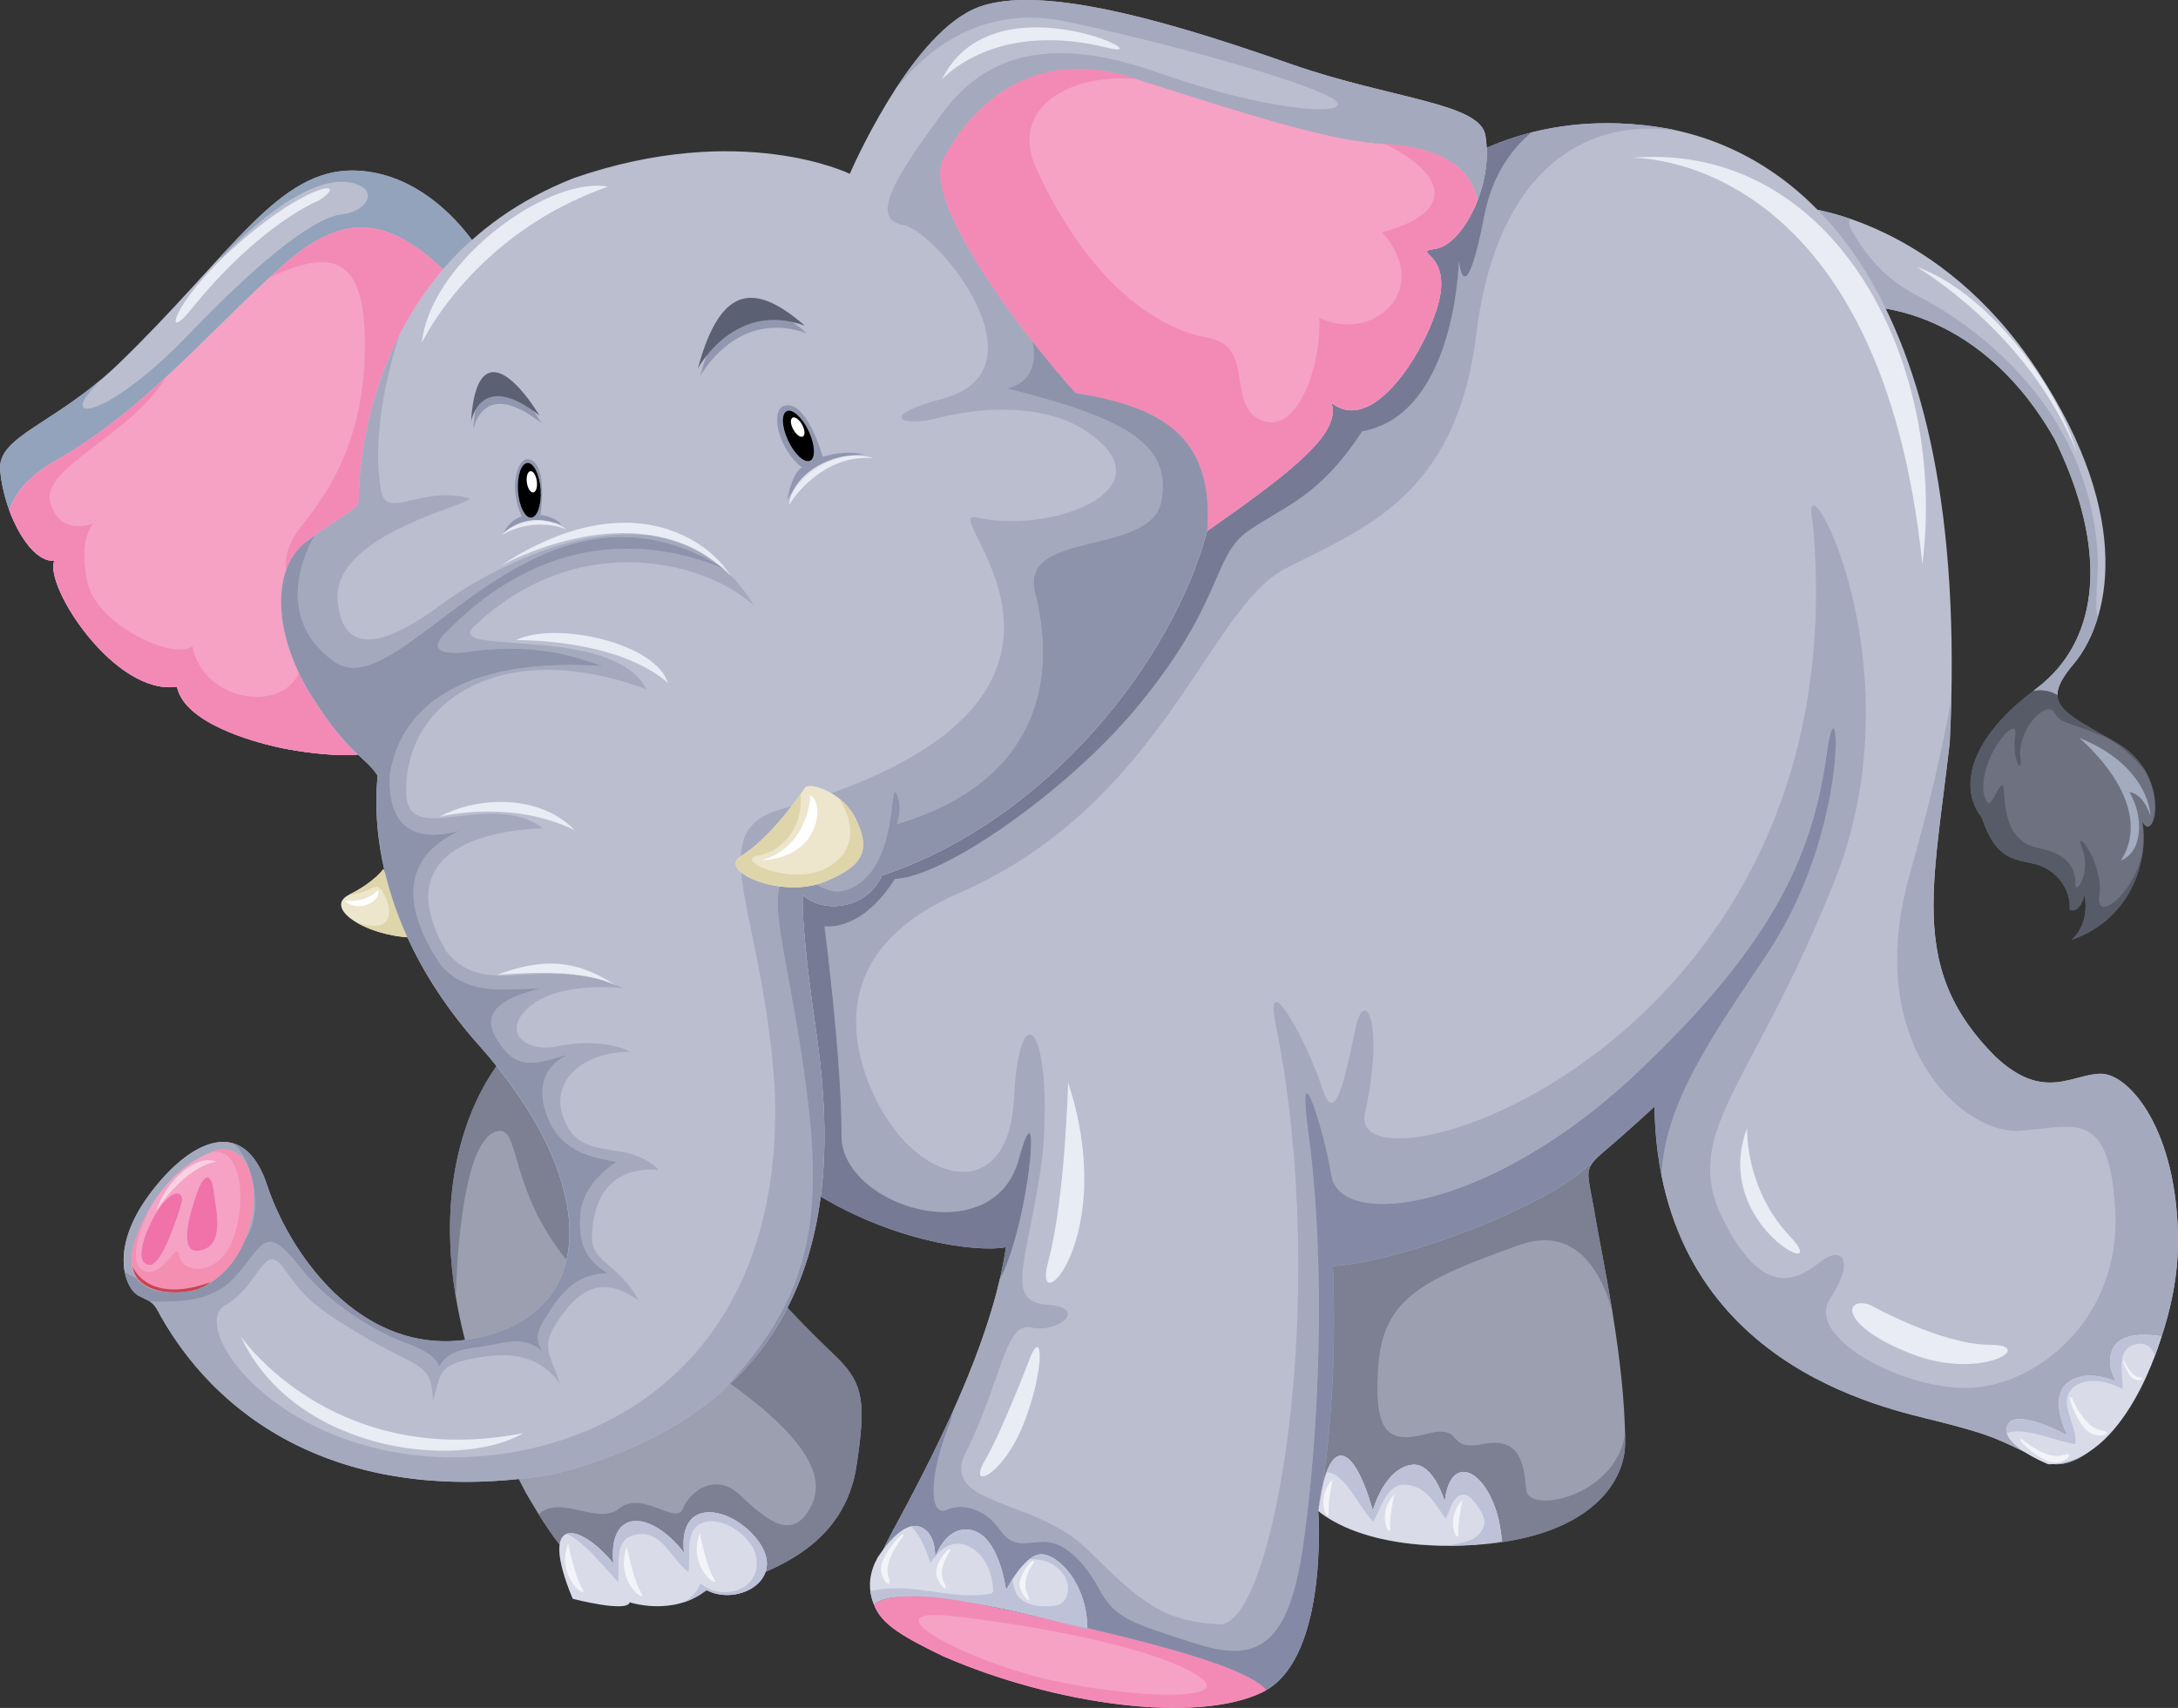 <?xml version="1.0" encoding="utf-8"?>
<!-- Generator: Adobe Illustrator 16.0.0, SVG Export Plug-In . SVG Version: 6.00 Build 0)  -->
<!DOCTYPE svg PUBLIC "-//W3C//DTD SVG 1.0//EN" "http://www.w3.org/TR/2001/REC-SVG-20010904/DTD/svg10.dtd">
<svg version="1.0" id="Layer_1" xmlns="http://www.w3.org/2000/svg" xmlns:xlink="http://www.w3.org/1999/xlink" x="0px" y="0px"
	 width="119.186px" height="93.486px" viewBox="0 0 119.186 93.486" enable-background="new 0 0 119.186 93.486"
	 xml:space="preserve">
<rect x="0" y="0" width="119.186" height="93.486" fill="#333333" stroke="none"/>
<g>
	<path fill="#BBBECF" d="M112.587,38.051c-0.011-0.445,0.273-0.98,0.9-1.723c1.873-2.225,3.395-7.846-1.992-16.043
		c-5.386-8.199-12.647-8.9-12.647-8.9l2.928,5.389c0,0,6.325-0.354,10.657,7.258c2.928,5.973,2.576,11.008-1.055,13.701
		l-0.109,0.086C111.718,37.744,112.169,37.799,112.587,38.051"/>
	<path fill="#A5A9BE" d="M112.587,38.051c-0.014-0.008-0.028-0.014-0.042-0.021c-0.003-0.004-0.007-0.006-0.009-0.008
		c-0.289-0.162-0.596-0.232-0.906-0.234h-0.008h-0.002c-0.117,0-0.234,0.01-0.352,0.031l0.109-0.086
		c2.008-1.488,3.013-3.691,3.016-6.375c0.002-2.17-0.652-4.654-1.961-7.326c-3.066-5.383-7.127-6.783-9.242-7.143
		c-1.086-2.225-2.359-4.002-3.731-5.404c0.418,0.086,1.03,0.232,1.778,0.49c-0.081,0.16-0.063,0.375,0.115,0.68
		c0.877,1.48,1.811,2.631,3.731,3.619c1.92,0.988,9.497,5.496,9.73,14.629c-0.081,1.463-0.162,2.564-0.013,2.879
		c-0.324,1.088-0.807,1.943-1.314,2.547c-0.617,0.729-0.9,1.26-0.9,1.701V38.051"/>
	<path fill="#6E717F" d="M115.83,40.66c-2.029-1.168-3.224-1.715-3.242-2.609c-0.418-0.252-0.869-0.307-1.318-0.232
		c-3.531,2.664-4.092,5.318-2.818,6.939c0.82,2.461,1.874,2.229,3.045,2.576c1.172,0.352,1.874,1.525,1.757,2.461
		c0.587,0.234,0.82-0.82,0.82-0.82s0.351,1.523-0.703,2.459c3.396-1.17,4.216-4.566,3.864-6.441
		C117.937,46.281,118.875,42.418,115.83,40.66"/>
	<path fill="#ABAAB2" d="M117.432,42.256c-0.003-0.002-0.004-0.002-0.005-0.004c-0.33-0.588-0.841-1.154-1.598-1.592
		C116.589,41.098,117.101,41.67,117.432,42.256 M113.436,51.41c0.001,0,0.003,0,0.003,0C113.437,51.41,113.437,51.41,113.436,51.41
		 M113.417,51.418c0.002,0,0.004,0,0.005-0.002C113.421,51.418,113.419,51.418,113.417,51.418 M113.398,51.426
		c0.002-0.002,0.006-0.002,0.007-0.004C113.404,51.424,113.4,51.424,113.398,51.426 M113.37,51.434L113.37,51.434
		c0.007,0,0.013-0.004,0.018-0.006C113.382,51.43,113.376,51.434,113.37,51.434"/>
	<path fill="#575B68" d="M113.37,51.434c0.633-0.563,0.76-1.334,0.76-1.863c0-0.352-0.057-0.596-0.057-0.596
		s-0.19,0.854-0.655,0.854c-0.052,0-0.107-0.01-0.165-0.033c0.009-0.068,0.014-0.141,0.011-0.213c0-0.893-0.684-1.922-1.768-2.248
		c-1.171-0.348-2.225-0.115-3.045-2.576c-0.403-0.512-0.622-1.127-0.622-1.816c0.001-1.486,1.026-3.303,3.44-5.123
		c0.119-0.021,0.237-0.031,0.354-0.031c0.33,0,0.656,0.08,0.965,0.264c0.019,0.895,1.213,1.441,3.242,2.609
		c0.757,0.438,1.268,1.004,1.598,1.592c-0.632-0.766-1.494-1.617-2.443-2.002c-1.936-0.785-2.197-0.629-2.563-1.256
		c-0.067-0.117-0.172-0.17-0.295-0.17c-0.549,0-1.502,1.043-1.588,2.367c0.07,0.512,0.041,0.719-0.023,0.719
		c-0.125,0-0.375-0.797-0.238-1.66c0.041-0.256-0.01-0.367-0.115-0.367c-0.438,0-1.82,1.912-1.609,3.557
		c0.101,0.371,0.191,0.508,0.28,0.508c0.188,0,0.376-0.607,0.661-0.928c0.025-0.031,0.047-0.043,0.066-0.043
		c0.264,0-0.277,3.051,2.025,3.443c1.829,0.365,1.986,1.359,1.986,1.984c0,0.111,0.029,0.164,0.072,0.164
		c0.199,0,0.723-1.074,0.294-2.148c-0.114-0.287-0.12-0.41-0.065-0.41c0.2,0,1.212,1.582,1.007,2.973
		c-0.067,0.453,0.049,0.646,0.262,0.646c0.622,0,2.065-1.678,2.144-3.473c0.004-0.102,0.013-0.186,0.023-0.262
		c-0.016,1.896-1.019,4.496-3.869,5.516c0,0-0.002,0-0.003,0c-0.005,0.002-0.009,0.004-0.014,0.006
		c-0.001,0.002-0.003,0.002-0.005,0.002c-0.004,0-0.008,0.002-0.013,0.004c-0.001,0.002-0.005,0.002-0.007,0.004
		c-0.004,0-0.008,0-0.011,0.002C113.382,51.43,113.376,51.434,113.37,51.434"/>
	<path fill="#A3ACBF" d="M116.063,47.102c2.016-3.189-2.292-6.717-2.292-6.717c3.897,1.555,3.91,4.291,3.91,4.291
		s-0.33-1.205-1.15-1.32C117.351,44.758,117.234,46.633,116.063,47.102"/>
	<path fill="#E9ECF4" d="M113.645,24.764c-2.651-6.627-8.78-10.16-8.78-10.16C108.564,15.873,112.486,20.844,113.645,24.764"/>
	<path fill="#9C9FAF" d="M72.941,69.297c0.32,8.08-0.803,13.404-0.803,13.404s2.357,2.258,8.545,1.865
		c6.188-0.391,8.25-3.338,8.25-5.596c0-4.52-1.277-10.215-1.67-12.572c-0.262-1.57-0.48-2.096-0.219-2.59l-0.102-0.035
		C84.704,66.014,76.781,69.055,72.941,69.297"/>
	<path fill="#B6B7C3" d="M88.217,71.703l-0.001-0.002c-0.065-0.408-0.135-0.807-0.202-1.193
		C88.083,70.896,88.151,71.295,88.217,71.703 M88.932,78.941v-0.008V78.941"/>
	<path fill="#7C8092" d="M79.269,84.613c-5.135,0-7.131-1.912-7.131-1.912c1.875,1.484,4.767,1.898,7.119,1.898
		c1.176,0,2.217-0.104,2.927-0.229c-0.001-0.016-0.001-0.027-0.003-0.045c-0.001-0.02-0.002-0.039-0.004-0.059
		c-0.163-2.15-1.226-3.689-2.068-3.699h-0.01c-0.021,0-0.041,0-0.061,0c-0.003,0.004-0.004,0.004-0.008,0.004c0,0-0.002,0-0.006,0
		c-0.867,0.092-0.961,1.617-0.961,1.617s-0.582-2.014-1.678-2.021h-0.007c-0.026,0-0.05,0-0.074,0.004
		c-1.55,0.166-2.183,2.51-2.183,2.51s-0.752-2.934-1.713-3.004c-0.012,0-0.021,0-0.031,0c-0.497,0-0.816,0.848-1.006,1.648
		c0.255-1.705,0.626-4.912,0.626-9.135c0-0.918-0.019-1.887-0.06-2.895c3.843-0.242,11.765-3.283,14.004-5.523l0.101,0.035
		c-0.083,0.158-0.118,0.322-0.118,0.518c0,0.42,0.159,1.006,0.338,2.072c0.155,0.938,0.451,2.402,0.751,4.109
		c0.067,0.387,0.137,0.785,0.202,1.193c-0.514-1.758-1.566-3.813-3.688-3.813c-0.43,0-0.903,0.086-1.426,0.275
		c-5.023,1.814-7.396,2.791-7.673,6.557c-0.223,2.98,0.256,3.951,1.5,3.951c0.328,0,0.712-0.066,1.149-0.184
		c0.329-0.088,0.578-0.123,0.774-0.123c0.447,0,0.609,0.188,0.785,0.377c0.178,0.189,0.369,0.379,0.875,0.379
		c0.172,0,0.379-0.021,0.635-0.074c0.24-0.049,0.453-0.068,0.646-0.068c1.479,0,1.604,1.344,1.728,2.58
		c0.039,0.385,0.458,0.578,1.049,0.578c1.478,0,4.023-1.211,4.357-3.676c0.003,0.16,0.005,0.316,0.005,0.473v0.008v0.029
		c0,2.258-2.062,5.203-8.249,5.596C80.187,84.598,79.716,84.613,79.269,84.613"/>
	<path fill="#9C9FAF" d="M27.924,57.445c0,0-7.963,7.572,0.859,24.281c1.56,2.652,3.824,6.557,8.587,5.619s8.899-2.654,9.524-7.26
		c0.468-3.201,0.39-4.295-1.015-5.699c-1.405-1.404-5.231-4.764-8.588-10.852C33.935,57.445,30.031,56.119,27.924,57.445"/>
	<path fill="#B6B7C3" d="M25.644,61.291c0,0,0-0.002,0-0.004C25.645,61.289,25.644,61.291,25.644,61.291 M25.639,61.305
		c0-0.002,0-0.002,0-0.002S25.639,61.303,25.639,61.305 M25.628,61.332c0-0.002,0-0.002,0-0.002S25.629,61.33,25.628,61.332
		 M25.623,61.348c0.001-0.002,0.001-0.002,0.001-0.004C25.624,61.344,25.624,61.346,25.623,61.348 M25.607,61.391l0.001-0.004
		C25.608,61.387,25.607,61.387,25.607,61.391 M25.602,61.404c0.001-0.002,0.001-0.002,0.001-0.004
		C25.603,61.4,25.603,61.404,25.602,61.404 M25.596,61.422c0-0.002,0.001-0.004,0.001-0.004S25.597,61.42,25.596,61.422
		 M25.586,61.449c0.001-0.004,0.001-0.008,0.003-0.01C25.588,61.441,25.587,61.445,25.586,61.449 M25.581,61.465
		c0.001-0.004,0.002-0.004,0.003-0.01C25.583,61.457,25.581,61.461,25.581,61.465 M25.574,61.482c0-0.002,0.002-0.006,0.004-0.01
		C25.576,61.477,25.574,61.48,25.574,61.482 M25.566,61.506c0.001-0.002,0.003-0.008,0.003-0.01
		C25.569,61.5,25.567,61.504,25.566,61.506 M25.559,61.525c0.002-0.004,0.004-0.008,0.004-0.012
		C25.562,61.518,25.561,61.521,25.559,61.525 M25.551,61.549c0.003-0.008,0.004-0.014,0.006-0.02
		C25.555,61.535,25.554,61.541,25.551,61.549 M25.545,61.566c0.001-0.006,0.003-0.01,0.005-0.016
		C25.548,61.557,25.546,61.561,25.545,61.566 M25.539,61.584c0.001-0.006,0.003-0.01,0.004-0.016
		C25.542,61.574,25.54,61.578,25.539,61.584 M25.524,61.623c0.004-0.01,0.009-0.023,0.013-0.035
		C25.533,61.6,25.528,61.613,25.524,61.623 M24.926,70.881c-0.646-4.004-0.158-7.068,0.597-9.254
		C24.769,63.813,24.281,66.877,24.926,70.881L24.926,70.881"/>
	<path fill="#7C8092" d="M24.927,70.881c-0.646-4.004-0.158-7.068,0.597-9.254c0,0,0,0,0-0.004c0.004-0.01,0.009-0.023,0.013-0.035
		c0-0.002,0-0.004,0.001-0.004c0.001-0.006,0.003-0.01,0.004-0.016c0.001,0,0.001-0.002,0.002-0.002
		c0.001-0.006,0.003-0.01,0.005-0.016c0-0.002,0.001-0.002,0.001-0.002c0.003-0.008,0.005-0.014,0.006-0.02
		c0.001-0.002,0.001-0.004,0.001-0.004c0.002-0.004,0.003-0.008,0.005-0.012c0.001-0.004,0.001-0.006,0.002-0.008
		c0.001-0.002,0.003-0.006,0.004-0.01c0.001-0.004,0.003-0.008,0.004-0.014c0-0.002,0.002-0.006,0.004-0.01
		c0.001-0.002,0.001-0.004,0.002-0.008c0.002-0.004,0.002-0.008,0.004-0.01c0-0.002,0.001-0.004,0.002-0.006
		c0.001-0.004,0.002-0.008,0.003-0.01c0.002-0.006,0.004-0.012,0.006-0.018c0-0.002,0.002-0.004,0.002-0.004
		c0.001-0.006,0.003-0.008,0.005-0.014c0,0,0-0.004,0.001-0.004c0-0.004,0.002-0.006,0.003-0.01s0.001-0.004,0.001-0.004
		c0.005-0.014,0.011-0.027,0.015-0.039c0-0.002,0-0.004,0-0.004c0.002-0.004,0.003-0.006,0.005-0.012c0-0.002,0-0.002,0-0.002
		c0.003-0.008,0.007-0.018,0.01-0.025c0-0.002,0-0.002,0-0.002c0.002-0.004,0.003-0.008,0.005-0.012c0,0,0-0.002,0-0.004
		c0.494-1.324,1.078-2.297,1.531-2.932c2.638,3.283,3.989,6.488,3.991,9.098c0.001,0.529-0.055,1.035-0.165,1.51
		c-3.059-3.785-2.559-7.061-3.633-7.061c-0.089,0-0.189,0.023-0.303,0.07c-1.992,0.82-2.109,8.902-2.109,8.902L24.927,70.881
		 M41.894,86.039c0.047-0.141,0.071-0.291,0.072-0.447c0.001-0.313-0.097-0.654-0.321-1.018c-0.645-1.043-1.87-1.799-2.838-1.799
		c-0.786,0-1.403,0.498-1.404,1.738c0,0.146,0.009,0.303,0.026,0.471c-0.869-1.119-1.857-1.732-2.62-1.732
		c-0.742,0-1.271,0.578-1.27,1.826c0,0.154,0.008,0.316,0.025,0.49c-0.829-1.008-1.738-1.648-2.326-1.648
		c-0.324,0-0.55,0.193-0.613,0.625c-0.424-0.539-0.8-1.102-1.142-1.65c0.289-0.295,0.652-0.393,1.052-0.393
		c0.385,0,0.803,0.09,1.218,0.18c0.417,0.092,0.83,0.18,1.207,0.18c0.336,0,0.645-0.072,0.898-0.277
		c0.284-0.234,0.597-0.318,0.916-0.318c0.417,0,0.844,0.145,1.23,0.289c0.386,0.143,0.732,0.287,0.986,0.287
		c0.177,0,0.31-0.07,0.381-0.258c0.241-0.641,0.975-1.338,1.827-1.338c0.393,0,0.811,0.148,1.217,0.518
		c0.885,0.805,1.826,1.721,2.669,1.721c0.384,0,0.749-0.188,1.078-0.666c0.878-1.268,1.106-3.266-4.187-7.08
		c1.345-1.273,2.361-2.68,3.119-4.158c1.207,1.309,2.204,2.225,2.786,2.807c0.922,0.924,1.272,1.709,1.272,3.047
		c0,0.701-0.097,1.553-0.258,2.652C46.482,83.127,44.538,84.91,41.894,86.039 M38.595,87.082c0.005-0.004,0.01-0.008,0.015-0.012
		c0,0,0,0,0,0c0.003-0.002,0.006-0.004,0.008-0.008c0.001,0,0.002,0,0.002,0c0.003-0.004,0.005-0.004,0.008-0.006
		c0,0,0-0.002,0.002-0.002c0.001-0.002,0.004-0.004,0.007-0.006c0.001-0.002,0.002-0.002,0.004-0.004
		c0.001-0.002,0.004-0.002,0.005-0.004c0.003-0.002,0.007-0.006,0.01-0.008c0.015,0.008,0.03,0.016,0.046,0.023
		C38.667,87.066,38.632,87.074,38.595,87.082"/>
	<path fill="#BBBECF" d="M114.97,58.773c-1.561,0-3.121,1.563-5.777-0.938c-4.684-4.684-3.436-9.055-2.498-17.174
		c1.25-25.297-8.431-32.633-16.082-33.727c-7.65-1.092-12.021,2.813-12.021,2.813S55.17,37.967,47.324,41.598
		c-7.846,3.631-12.999,12.881-7.612,19.439s13.374,7.619,15.338,7.227c-0.688,4.617-3.144,9.922-6.188,15.518
		c-1.03,1.895-1.349,3.096-1.043,4.018c0.84-0.486,2.518-0.689,5.79,0.014c6.243,1.348,14.404,3.129,15.683,4.699
		c3.411-1.969,2.847-9.811,2.847-9.811s1.123-5.324,0.801-13.404c3.843-0.242,11.765-3.283,14.004-5.523l0.101,0.035
		c0.131-0.248,0.382-0.488,0.808-0.846c1.277-1.082,2.684-2.393,2.684-2.393c0.234,14.166,12.782,16.525,15.48,17.219
		c2.695,0.693,3.157,0.848,5.854,2.234c3.004,1.154,7.317-5.951,7.317-12.039S116.531,58.773,114.97,58.773"/>
	<path fill="#D9DBE4" d="M90.834,6.971c-0.073-0.014-0.147-0.023-0.222-0.035C90.687,6.947,90.761,6.957,90.834,6.971"/>
	<path fill="#A5A9BE" d="M90.536,60.629c0-0.01,0-0.018-0.001-0.023C90.536,60.611,90.536,60.619,90.536,60.629 M112.545,80.146
		c-0.054,0-0.108-0.002-0.159-0.006c0.665-0.047,1.272-0.266,1.82-0.604C113.645,79.93,113.083,80.146,112.545,80.146
		 M67.536,90.354c-0.651,0-1.388-0.16-2.218-0.43c-3.355-1.094-4.279-1.309-5.165-2.945c-0.886-1.635-1.977-2.588-2.998-2.588
		c-0.438,0-0.814,0.074-1.158,0.074c-0.46,0-0.867-0.135-1.295-0.758c-0.554-0.803-1.396-1.227-2.148-1.227
		c-0.265,0-0.519,0.053-0.745,0.16c-0.078,0.035-0.15,0.053-0.216,0.053c-0.678,0-0.754-1.852,0.297-4.559
		c0.134-0.346,0.223-0.654,0.279-0.934c1.172-2.605,2.086-5.105,2.603-7.447c-0.021,0.09-0.041,0.182-0.062,0.273
		c0.133-0.25,0.258-0.518,0.37-0.803c1.06-2.709,1.585-7.203,1.238-7.203c-0.111,0-0.313,0.463-0.616,1.6
		c-0.607,1.943-2.233,2.725-3.982,2.725c-2.732,0.002-5.763-1.91-5.668-4.281c0-4.203-0.934-11.363-0.934-11.363
		s0.08,0.014,0.221,0.014c0.569,0,2.139-0.236,3.634-2.604c2.759-0.113,9.447-4.869,13.112-9.24
		c4.941-5.893,4.202-8.406,6.225-9.809c2.024-1.398,3.893-1.867,6.229-5.447c5.136-0.934,5.291-9.338,5.291-9.338
		s0.086,0.861,0.328,0.861c0.215,0,0.557-0.697,1.073-3.354c0.423-2.18,1.462-3.604,2.571-4.533
		c-0.936,0.236-1.754,0.537-2.447,0.842V8.092c1.576-0.695,3.798-1.348,6.59-1.348c0.839,0,1.729,0.057,2.668,0.191
		c0.074,0.012,0.148,0.021,0.222,0.035c0.309,0.047,0.62,0.107,0.934,0.176c-0.175-0.018-0.351-0.037-0.53-0.055
		c-0.325-0.033-0.65-0.049-0.975-0.049c-4.342,0-8.47,3.008-9.486,11.291c-1.094,8.898-6.246,10.615-10.462,12.803
		c-4.216,2.186-6.714,12.959-17.955,17.799c-5.309,2.344-6.451,6.164-4.84,10.305c1.201,3.088,3.391,4.904,5.173,4.904
		c1.461,0,2.648-1.223,2.79-3.967c0.125-2.443,0.502-3.555,0.867-3.555c0.545,0,1.067,2.473,0.694,6.678
		c-0.781,5.777-2.186,7.961,0.312,8.119c1.968,0.139,0.899,1.295-0.474,1.295c-0.152,0-0.308-0.014-0.463-0.045
		c-0.069-0.016-0.133-0.023-0.195-0.023c-1.229,0-1.456,2.865-3.238,6.582c-1.875,3.277,3.59,2.652,6.556,5.617
		c2.967,2.967,4.216,3.906,7.183,4.063c0.012,0,0.025,0,0.039,0c2.955-0.002,6.037-17.709,3.084-32.635
		c-0.213-1.021-0.182-1.428-0.008-1.428c0.461,0,1.938,2.891,2.506,4.709c0.179,0.57,0.35,0.809,0.512,0.809
		c0.546-0.002,1-2.68,1.361-4.244c0.125-0.541,0.295-0.807,0.456-0.807c0.44,0,0.813,1.982,0.013,5.646
		c-0.193,0.887,0.539,1.352,1.862,1.352c6.116-0.002,24.833-9.922,22.651-33.672c-0.138-0.662-0.105-0.967,0.037-0.967
		c0.823,0,5.322,10.396,1.056,20.795c-4.528,11.242-8.431,13.586-5.933,18.426c1.23,2.387,2.348,3.064,3.277,3.064
		c0.955,0,1.712-0.719,2.188-1.035c0.227-0.152,0.445-0.23,0.624-0.23c0.563,0,0.751,0.76-0.313,2.416
		c-1.336,2.078,3.824,4.863,7.422,4.863c0.186,0,0.366-0.006,0.543-0.021c3.59-0.314,7.962-3.906,7.65-9.682
		c-0.211-3.883-1.197-4.592-2.722-4.592c-0.742,0-1.615,0.17-2.587,0.221c-0.048,0.002-0.094,0.002-0.143,0.002
		c-2.999,0-8.402-4.834-5.791-14.057c1.082-3.818,1.803-6.889,2.272-9.625c-0.017,0.795-0.046,1.611-0.087,2.445
		c-0.412,3.576-0.885,6.422-0.885,8.893c-0.002,3.137,0.762,5.662,3.383,8.281c1.18,1.111,2.143,1.42,2.986,1.42
		c1.056,0,1.924-0.482,2.791-0.482c1.561,0,4.216,3.123,4.216,9.211c0,1.822-0.386,3.73-1.007,5.486
		c0.065-0.203,0.098-0.322,0.1-0.324c0,0-0.418-0.086-0.929-0.086h-0.003h-0.014c-0.57,0.002-1.249,0.109-1.586,0.553
		c-0.003,0.004-0.004,0.006-0.006,0.008c-0.004,0.004-0.006,0.008-0.008,0.014c-0.003,0.004-0.007,0.006-0.01,0.012
		c-0.191,0.273-0.258,0.568-0.258,0.844c0,0.613,0.335,1.131,0.335,1.131s-0.675-0.322-1.435-0.322h-0.002h-0.004
		c-0.408,0-0.84,0.094-1.204,0.381c-0.009,0.006-0.018,0.012-0.026,0.02c-0.349,0.285-0.465,0.697-0.465,1.123
		c0,0.848,0.465,1.74,0.465,1.74s-0.005,0-0.013-0.006c-0.157-0.084-1.671-0.881-2.597-0.881h-0.001
		c-0.263,0.002-0.479,0.066-0.602,0.229c-0.379,0.559,0.205,1.135,0.862,1.564c-1.801-0.893-2.479-1.094-4.766-1.68
		c-2.693-0.693-15.209-3.045-15.479-17.154c0.026,1.334,0.163,2.566,0.389,3.699c0.161-3.975,2.813-7.672,5.777-12.119
		c3.778-5.666,4.002-12.348,3.62-12.348c-0.092,0-0.221,0.387-0.34,1.262c-0.717,5.188-2.499,10.15-10.461,17.645
		c-5.281,4.969-10.682,7.123-13.856,7.123c-1.614,0-2.654-0.557-2.812-1.58c-0.252-1.637-1.068-4.477-1.336-4.477
		c-0.115,0-0.129,0.525,0.047,1.898c1.054,7.729,0.586,16.863-0.234,22.719C70.712,88.867,69.521,90.354,67.536,90.354"/>
	<path fill="#A0A3B7" d="M54.773,69.754c0.111-0.506,0.203-1.002,0.277-1.49C54.977,68.752,54.884,69.248,54.773,69.754"/>
	<path fill="#767A95" d="M54.711,70.027c0.021-0.092,0.042-0.184,0.062-0.273c0.111-0.506,0.204-1.002,0.276-1.49
		c-0.227,0.045-0.537,0.07-0.915,0.07c-1.917,0-5.581-0.668-9.222-2.84c0.145-1.125,0.204-2.242,0.203-3.326
		c0-1.422-0.102-2.791-0.241-4.047c0,0,0,0,0-0.002c0-0.004-0.001-0.01-0.002-0.016c-0.073-0.656-0.157-1.281-0.242-1.869
		c-0.63-4.344-0.712-6.236-0.711-6.926c0-0.24,0.009-0.334,0.009-0.334c0.41,0.408,1.032,0.623,1.688,0.623
		c1.031,0,2.145-0.531,2.646-1.676c9.133-3.045,15.926-11.828,17.799-18.855c4.254-2.977,6.867-4.988,6.871-6.561
		c0.002-0.158-0.024-0.314-0.078-0.465c0.359,0.289,0.732,0.42,1.111,0.42c2.211,0,4.561-4.393,4.86-6.393
		c0.03-0.195,0.043-0.377,0.043-0.541c-0.001-1.262-0.785-1.59-0.785-1.75c-0.001-0.066,0.132-0.104,0.509-0.166
		c0.797-0.135,1.707-1.211,2.26-2.631c0.313-0.799,0.51-1.705,0.51-2.613c0-0.092-0.001-0.184-0.006-0.273
		c0.694-0.305,1.512-0.605,2.448-0.842c-1.11,0.93-2.147,2.354-2.571,4.533c-0.516,2.656-0.859,3.354-1.074,3.354
		c-0.242,0-0.327-0.861-0.327-0.861s-0.155,8.404-5.294,9.338c-2.334,3.58-4.201,4.049-6.225,5.447
		c-2.023,1.402-1.284,3.914-6.227,9.809c-3.666,4.371-10.353,9.127-13.113,9.24c-1.494,2.367-3.065,2.604-3.633,2.604
		c-0.141,0-0.221-0.014-0.221-0.014s0.933,7.16,0.933,11.363c-0.094,2.371,2.936,4.283,5.668,4.281c1.749,0,3.375-0.781,3.982-2.725
		c0.303-1.137,0.505-1.6,0.616-1.6c0.347,0-0.178,4.494-1.239,7.203C54.969,69.51,54.844,69.777,54.711,70.027"/>
	<path fill="#DADBE8" d="M112.085,80.148c0,0-2.902-1.158-2.167-2.244c0.58-0.773,3.212,0.658,3.212,0.658s-1.045-2.012,0-2.863
		s2.671-0.078,2.671-0.078s-0.696-1.084-0.077-1.975c0.619-0.889,2.555-0.5,2.555-0.5S116.343,80.191,112.085,80.148"/>
	<path fill="#EDE6CD" d="M20.977,47.57c0,0-0.469,0.703-1.874,1.404c-1.406,0.703,0.82,2.225,3.395,2.342
		C21.679,48.975,20.977,47.57,20.977,47.57"/>
	<path fill="#EDE6CD" d="M22.292,51.305c-0.515-0.037-1.014-0.131-1.466-0.262C21.28,51.174,21.777,51.268,22.292,51.305"/>
	<path fill="#DFD5AB" d="M22.292,51.305c-0.515-0.037-1.013-0.131-1.466-0.262c-0.502-0.145-0.951-0.334-1.306-0.543
		c0.381,0.123,0.688,0.178,0.935,0.178c1.029-0.002,0.957-0.949,0.58-1.703c-0.162-0.322-0.289-0.43-0.438-0.43
		c-0.284,0-0.65,0.391-1.496,0.43c1.406-0.701,1.875-1.404,1.875-1.404s0.032,0.066,0.09,0.188
		C21.323,48.834,21.712,50.029,22.292,51.305"/>
	<path fill="#FFFFFF" d="M18.856,49.291c0,0,1.098,0.205,1.83-0.568C20.89,49.291,19.628,50.023,18.856,49.291"/>
	<path fill="#BBBECF" d="M26.242,13.748c0,0-2.487-4.246-6.751-4.41c-4.266-0.168-6.746,4.531-13.025,10.596
		c-3.493,3.342-6.641,3.914-6.458,5.842c0.229,2.406,1.676,5.049,2.965,4.914c-0.574,1.375,3.309,7.406,6.712,6.898
		c0.401,1.975,4.091,2.988,5.493,3.307c1.403,0.32,5.771,0.953,5.699-0.355C21.627,35.189,26.242,13.748,26.242,13.748"/>
	<path fill="#BCCEDE" d="M13.9,12.137c0.006-0.006,0.013-0.014,0.018-0.02C13.913,12.123,13.906,12.131,13.9,12.137 M12.054,14.053
		L12.054,14.053c0.65-0.703,1.258-1.348,1.846-1.916C13.313,12.705,12.704,13.35,12.054,14.053 M0.037,25.283
		c0.32-1.4,2.681-2.146,5.458-4.479h0C2.718,23.137,0.357,23.885,0.037,25.283 M0.035,25.293c0-0.002,0.002-0.004,0.002-0.006
		C0.037,25.289,0.035,25.291,0.035,25.293 M0.034,25.301c0,0,0-0.002,0-0.004C0.034,25.299,0.034,25.301,0.034,25.301 M0.032,25.313
		c0-0.004,0-0.004,0-0.004C0.032,25.309,0.032,25.309,0.032,25.313 M0.029,25.32c0-0.002,0-0.002,0-0.002S0.029,25.318,0.029,25.32
		 M0.028,25.33L0.028,25.33L0.028,25.33 M0.004,25.734c0-0.002,0-0.002,0-0.002S0.004,25.732,0.004,25.734 M0.006,25.744
		c0,0,0,0-0.001-0.002C0.006,25.744,0.006,25.744,0.006,25.744 M0.006,25.758c0-0.004,0-0.004,0-0.004S0.006,25.754,0.006,25.758
		 M2.962,30.689c0.003,0,0.008,0,0.011,0C2.97,30.689,2.966,30.689,2.962,30.689 M2.874,30.693
		c-1.263-0.004-2.643-2.572-2.866-4.918c0-0.006,0-0.008,0-0.012c0,0.004,0,0.006,0,0.012C0.231,28.121,1.61,30.689,2.874,30.693
		 M2.877,30.693L2.877,30.693"/>
	<path fill="#92A3BB" d="M2.877,30.693H2.874c-1.263-0.004-2.643-2.572-2.866-4.918c0-0.006,0-0.008,0-0.012
		c-0.001-0.004-0.001-0.004-0.001-0.006c0-0.004,0-0.004,0-0.004c0-0.004,0-0.008,0-0.01c0,0,0,0-0.001-0.002
		c0-0.002,0-0.004,0-0.008c0-0.002,0-0.002,0-0.002c-0.01-0.141-0.001-0.275,0.023-0.402l0,0c0-0.004,0.001-0.008,0.001-0.01
		s0-0.002,0-0.002c0-0.002,0-0.006,0.002-0.006c0-0.004,0-0.004,0-0.004c0-0.002,0-0.004,0.001-0.008c0,0,0-0.002,0-0.004l0-0.004
		c0-0.002,0.002-0.004,0.002-0.006c0-0.002,0-0.002,0-0.004c0.32-1.398,2.681-2.146,5.458-4.479c-0.07,0.086-0.143,0.17-0.224,0.254
		c-0.83,0.844-0.93,1.309-0.492,1.309c0.709,0,2.827-1.221,5.543-4.053c4.396-4.578,7.07-6.441,8.39-6.578
		c1.32-0.139,2.131-1.332,0.556-1.725c-0.183-0.041-0.373-0.063-0.568-0.063c-2.781,0-6.547,4.133-6.547,4.133l-0.098-0.029
		c0.65-0.703,1.258-1.348,1.846-1.916c0.006-0.006,0.013-0.014,0.018-0.02c1.796-1.736,3.392-2.783,5.354-2.783
		c0.073,0,0.146,0,0.22,0.004c3.245,0.123,5.461,2.613,6.335,3.795c-0.578,0.516-1.1,1.055-1.575,1.607
		c-1.59-1.475-2.998-2.287-4.472-2.287c-1.344,0-2.743,0.676-4.381,2.145c-0.219,0.193-0.435,0.393-0.65,0.592l0.001-0.002
		c-1.908,1.764-3.724,3.664-5.666,5.455l0.004-0.006c-1.568,1.445-3.216,2.818-5.062,3.986c-0.001,0-0.001,0.002-0.002,0.002
		c-0.013,0.008-0.026,0.018-0.04,0.025c-0.01,0.004-0.021,0.012-0.03,0.02c-0.005,0.002-0.01,0.006-0.016,0.008
		c-0.286,0.18-0.576,0.355-0.872,0.523c-0.003,0.002-0.009,0.004-0.013,0.008c-0.012,0.006-0.023,0.012-0.034,0.02
		c-0.013,0.008-0.028,0.016-0.042,0.023c-1.414,0.799-2.146,1.738-2.472,2.67C1.07,29.459,2.003,30.693,2.877,30.693
		c0.033,0,0.064-0.002,0.096-0.004c-0.003,0-0.007,0-0.011,0C2.934,30.693,2.906,30.693,2.877,30.693"/>
	<path fill="#F5A2C5" d="M2.979,25.252c4.928-2.791,8.424-7.076,12.419-10.654c3.967-3.555,6.525-2.467,10.317,1.617
		c-1.233,5.793-4.245,20.094-4.838,24.324c0.071,1.309-4.297,0.676-5.7,0.355c-1.402-0.318-5.091-1.332-5.493-3.307
		c-3.402,0.508-7.286-5.523-6.711-6.898c-0.903,0.092-1.883-1.174-2.468-2.768C0.833,26.99,1.564,26.051,2.979,25.252"/>
	<path fill="#9689AB" d="M14.748,15.189c0.216-0.199,0.432-0.398,0.65-0.592c-0.218,0.193-0.434,0.391-0.648,0.59L14.748,15.189
		 M4.025,24.623c1.846-1.168,3.494-2.541,5.063-3.986l-0.004,0.006C7.518,22.086,5.87,23.457,4.025,24.623 M3.985,24.65
		c0.013-0.008,0.026-0.018,0.04-0.025C4.011,24.633,3.998,24.643,3.985,24.65 M3.94,24.678c0.004-0.002,0.01-0.006,0.016-0.008
		C3.95,24.672,3.945,24.676,3.94,24.678 M3.055,25.209c0.004-0.004,0.008-0.006,0.012-0.008C3.063,25.203,3.059,25.205,3.055,25.209
		 M2.979,25.252c0.013-0.008,0.027-0.016,0.042-0.023C3.006,25.236,2.993,25.244,2.979,25.252"/>
	<path fill="#F38AB6" d="M15.647,31.236c-0.067-0.91,0.172-1.605,1.017-2.66c1.698-2.117,3.298-5.031,3.306-9.721
		c0.004-3.35-0.882-4.506-2.365-4.506c-0.784,0-1.735,0.322-2.809,0.818l-0.046,0.02c0.215-0.199,0.431-0.396,0.648-0.59
		c1.638-1.469,3.037-2.146,4.381-2.146c1.474,0,2.883,0.814,4.473,2.289c-4.806,5.59-4.619,12.631-4.615,12.742l0,0
		c-0.16,0.463-0.851,0.668-2.59,1.955c-0.093,0.07-0.188,0.143-0.287,0.217C16.242,30.047,15.872,30.59,15.647,31.236 M18.88,41.332
		L18.88,41.332h-0.008c-1.32,0-2.938-0.264-3.694-0.438c-1.402-0.318-5.092-1.332-5.493-3.307c-0.137,0.021-0.274,0.031-0.413,0.031
		H9.264c-3.064-0.01-6.35-4.861-6.347-6.598c0-0.129,0.018-0.24,0.057-0.332c-0.032,0.002-0.063,0.004-0.095,0.004
		c-0.876,0-1.809-1.234-2.374-2.771c0.327-0.932,1.059-1.871,2.474-2.67c0.014-0.008,0.027-0.016,0.042-0.023
		c0.011-0.008,0.022-0.014,0.034-0.02c0.004-0.004,0.008-0.006,0.012-0.008c0.296-0.17,0.587-0.344,0.873-0.523
		c0.005-0.002,0.01-0.006,0.016-0.01c0.009-0.006,0.02-0.014,0.029-0.018c0.013-0.008,0.026-0.018,0.04-0.025l0-0.002
		c1.845-1.166,3.493-2.537,5.058-3.98l-0.069,0.115c-1.992,3.162-6.787,4.84-6.257,6.754c0.292,1.053,0.977,1.291,1.532,1.291
		c0.453,0,0.821-0.156,0.821-0.156S4.28,29.42,4.777,31.832c0.421,2.033,3.519,3.719,5.073,3.719c0.288,0,0.521-0.059,0.677-0.182
		c0.355,1.83,2.026,2.773,3.516,2.773c1.006,0,1.931-0.432,2.312-1.305c0.187,0.391,0.4,0.781,0.64,1.17
		c1.175,1.898,1.983,2.723,2.593,3.295C19.367,41.324,19.129,41.332,18.88,41.332"/>
	<path fill="#E9ECF4" d="M9.675,17.652c-0.353,0,0.704-2.051,3.587-4.514c2.42-2.066,4.141-2.832,4.643-2.832
		c0.292,0,0.172,0.258-0.456,0.668c0,0-3.162,1.219-6.997,5.969C10.053,17.434,9.789,17.652,9.675,17.652"/>
	<path fill="#82ABC5" d="M75.824,7.885c-2.969-0.184-6.584-1.299-13.818-3.617C56.029,2.354,52.825,6.4,51.619,8.719
		c-1.205,2.318,4.544,9.83,7.234,12.799c4.637,0.742,7.604,2.316,7.207,7.549c4.685-3.277,7.378-5.385,6.793-7.025
		c2.459,1.99,5.619-3.629,5.972-5.973c0.351-2.34-1.64-2.223-0.233-2.457c0.797-0.135,1.707-1.211,2.26-2.631
		C80.435,8.83,78.261,8.039,75.824,7.885"/>
	<path fill="#BBBECF" d="M81.283,7.402c-0.294-1.766-5.151-1.99-10.538-3.861c-5.388-1.875-13.819-4.686-17.449-3.047
		c-3.629,1.641-6.792,9.02-6.792,9.02s-5.972-2.928-15.106,0.234c-12.179,4.801-11.761,17.734-11.761,17.734
		c-0.168,0.488-0.925,0.689-2.877,2.172c-1.953,1.482-1.796,5.072,0.234,8.354c2.029,3.279,2.966,3.355,3.669,4.449
		c-0.078,0.936-0.859,7.572,5.542,14.754c6.401,7.184,6.715,14.287,0.313,15.926c-6.401,1.639-10.607-4.334-11.902-8.262
		c-1.298-3.93-4.295-2.432-6.484,0.566c-2.188,2.998-1.255,5.105-0.566,5.471c0.688,0.363,0.809,0.281,1.231,1.131
		c3.514,6.209,10.657,10.424,21.429,8.668c16.278-4.1,15.458-17.215,14.404-24.477c-0.852-5.867-0.702-7.26-0.702-7.26
		c1.055,1.055,3.514,0.82,4.333-1.053c9.134-3.045,15.926-11.828,17.799-18.855c0.397-5.232-2.57-6.807-7.208-7.549
		c-2.689-2.969-8.439-10.48-7.233-12.799s4.41-6.365,10.386-4.451c7.234,2.318,10.85,3.434,13.818,3.617
		c2.438,0.154,4.611,0.945,5.027,3.096C81.272,9.898,81.488,8.619,81.283,7.402"/>
	<path fill="#9297B0" d="M28.881,25.34h-0.011c-0.343,0.014-0.578,0.695-0.526,1.52c0.052,0.82,0.367,1.475,0.706,1.475h0.01
		c0.343-0.014,0.579-0.693,0.526-1.52C29.534,25.994,29.22,25.34,28.881,25.34 M27.594,29.119c0,0,0.226-0.621,0.961-0.846
		c-0.707-1.498-0.289-3.148,0.321-3.148c0.025,0,0.049,0.002,0.075,0.01c1.073,0.281,0.621,3.053,0.621,3.053
		s0.764,0.055,1.16,0.539c-0.225-0.082-0.442-0.139-0.649-0.176c-0.216-0.053-0.451-0.084-0.692-0.084
		c-0.485,0-1.001,0.123-1.474,0.441C27.708,29.023,27.594,29.119,27.594,29.119"/>
	<path fill="#9297B0" d="M43.173,22.479c-0.04,0-0.077,0.008-0.112,0.021c-0.314,0.137-0.288,0.857,0.061,1.607
		c0.31,0.668,0.769,1.137,1.089,1.137c0.039,0,0.077-0.006,0.113-0.023c0.314-0.135,0.287-0.855-0.06-1.605
		C43.953,22.945,43.493,22.479,43.173,22.479 M43.07,27.387c0,0,0.272-1.559,0.82-1.793c-1.211-0.936-1.757-2.93-1.054-3.357
		c0.092-0.037,0.183-0.053,0.271-0.053c1.141,0,1.914,2.824,1.914,2.824s0.609-0.23,1.396-0.23c0.286,0,0.595,0.031,0.908,0.113
		c-0.046-0.002-0.09-0.002-0.134-0.002c-0.308,0-0.596,0.027-0.866,0.076c-1.172,0.16-2.357,0.857-2.882,1.832
		C43.188,27.139,43.07,27.387,43.07,27.387"/>
	<path d="M29.586,26.814c0.052,0.826-0.183,1.506-0.526,1.52c-0.343,0.012-0.663-0.646-0.716-1.475
		c-0.052-0.824,0.184-1.506,0.526-1.52S29.534,25.986,29.586,26.814"/>
	<path fill="#FFFFFF" d="M29.377,26.34c0.042,0.322-0.046,0.598-0.197,0.615c-0.151,0.016-0.308-0.23-0.35-0.551
		c-0.042-0.322,0.046-0.596,0.197-0.611C29.179,25.773,29.335,26.021,29.377,26.34"/>
	<path d="M44.263,23.615c0.347,0.75,0.374,1.471,0.061,1.605c-0.315,0.137-0.853-0.361-1.202-1.113
		c-0.349-0.752-0.375-1.471-0.06-1.607C43.376,22.365,43.914,22.861,44.263,23.615"/>
	<path fill="#FFFFFF" d="M43.896,23.25c0.155,0.285,0.172,0.572,0.038,0.643c-0.134,0.07-0.369-0.102-0.525-0.389
		c-0.156-0.283-0.172-0.568-0.039-0.643C43.505,22.793,43.741,22.965,43.896,23.25"/>
	<path fill="#9297B0" d="M38.313,20.596c0.744-2.773,1.723-3.865,2.913-3.865c0.87,0,1.854,0.584,2.942,1.523
		c-0.61-0.223-1.173-0.316-1.689-0.316C39.725,17.938,38.313,20.596,38.313,20.596"/>
	<path fill="#9297B0" d="M25.899,23.523c0.113-1.924,0.581-2.727,1.232-2.727c0.698,0,1.606,0.922,2.514,2.375
		c-1.002-0.787-1.741-1.061-2.285-1.061C26.126,22.111,25.899,23.523,25.899,23.523"/>
	<path fill="#5B6072" d="M38.19,20.168c0,0,1.99-3.748,5.854-2.342C41.469,15.6,39.478,15.365,38.19,20.168"/>
	<path fill="#5B6072" d="M25.777,23.096c0,0,0.469-2.928,3.748-0.352C27.767,19.934,26.011,19.113,25.777,23.096"/>
	<path fill="#D57BA9" d="M19.637,27.482 M19.637,27.482L19.637,27.482 M19.637,27.482L19.637,27.482"/>
	<path fill="#D9DBE4" d="M53.274,0.506c0.001,0,0.003-0.002,0.006-0.002C53.278,0.504,53.276,0.506,53.274,0.506 M50.676,2.627
		c0.804-0.924,1.681-1.697,2.586-2.115C52.356,0.93,51.48,1.703,50.676,2.627 M50.663,2.643c0.003-0.002,0.006-0.008,0.01-0.01
		C50.669,2.635,50.666,2.641,50.663,2.643 M50.648,2.658C50.648,2.658,50.648,2.658,50.648,2.658L50.648,2.658"/>
	<path fill="#A5A9BE" d="M19.341,36.551c-0.379,0-0.732-0.105-1.058-0.338c-3.686-2.65-1.144-6.768-1.059-6.902
		c-0.059,0.039-0.117,0.082-0.177,0.127c1.739-1.287,2.43-1.492,2.59-1.955l0,0c-0.003-0.088-0.119-4.516,2.211-9.127
		c-0.476,1.473-1.517,5.197-1.028,8.254c0.055,0.715,0.324,0.926,0.766,0.926c0.316,0,0.718-0.105,1.193-0.213
		c0.476-0.105,1.024-0.213,1.63-0.213c0.347,0,0.713,0.033,1.095,0.125c1.561,0.152-7.339,1.715-7.027,5.621
		C18.605,34.447,19.279,35,20.159,35c1.277,0,2.987-1.158,4.096-1.99c1.182-0.887,5.723-3.764,10.129-3.764
		c0.958,0,1.912,0.137,2.823,0.461c0.764,0.285,1.508,0.701,2.205,1.287c-1.907-1.143-3.702-1.6-5.383-1.6
		c-3.332,0-6.22,1.789-8.668,3.578C22.913,34.762,20.906,36.551,19.341,36.551 M40.538,46.863c0.067-1.309,0.647-2.123,2.219-2.572
		c0.19-0.053,0.379-0.109,0.564-0.164c-0.67,0.871-1.717,2.09-2.768,2.729h-0.001c-0.002,0.002-0.005,0.002-0.008,0.006
		C40.542,46.861,40.541,46.861,40.538,46.863 M45.84,48.793c-0.413,0-0.796-0.176-1.149-0.385c0.139-0.037,0.275-0.082,0.408-0.135
		c1.56-0.625,2.133-1.248,2.134-2.045c0-0.4-0.143-0.844-0.378-1.352c-0.095-0.207-0.212-0.396-0.343-0.568
		c-0.292-0.381-0.657-0.678-1.016-0.891c16.294-5.838,6.214-15.117,7.78-15.117c0.048,0,0.107,0.008,0.177,0.025
		c0.587,0.135,1.23,0.199,1.886,0.199c3.875,0,8.188-2.225,4.046-4.961c-1.26-0.834-2.93-1.137-4.544-1.137
		c-1.242,0-2.451,0.18-3.419,0.434c-0.564,0.148-1.061,0.213-1.428,0.213c-1.081,0-1.045-0.568,1.664-1.266
		c5.736-1.641-0.352-9.135-2.225-9.486c-1.873-0.352-0.468-2.574,2.107-6.09c1.632-2.227,3.733-3.322,6.482-3.322
		c1.592,0,3.402,0.369,5.462,1.1c3.896,1.379,7.174,1.971,8.74,1.971c0.693,0,1.052-0.115,0.979-0.332
		c-0.233-0.703-7.729-2.928-14.755-4.451c-0.73-0.158-1.42-0.229-2.07-0.229c-3.923,0-6.388,2.58-7.514,4.127
		c0.533-0.838,1.135-1.686,1.784-2.438h0c0.005-0.004,0.01-0.01,0.014-0.016c0.002-0.002,0.006-0.008,0.01-0.01
		c0.001-0.004,0.003-0.004,0.004-0.006c0.804-0.924,1.68-1.697,2.585-2.115c0.003-0.004,0.007-0.006,0.012-0.006
		c0.001,0,0.003-0.002,0.005-0.002c0.005-0.004,0.011-0.006,0.016-0.01C54.062,0.148,55.043,0,56.165,0
		c4.188,0,10.33,2.063,14.58,3.541c5.387,1.871,10.244,2.096,10.539,3.861c0.054,0.318,0.077,0.643,0.077,0.965
		c0,0.908-0.197,1.814-0.51,2.613c-0.416-2.15-2.59-2.941-5.027-3.096l-0.03-0.004c0,0.002,0,0.002,0.001,0.002
		c-2.938-0.188-6.518-1.285-13.61-3.557c0.002,0,0.003,0,0.005,0l-0.184-0.059c-0.014-0.004-0.027-0.008-0.041-0.012
		c-0.007-0.004-0.012-0.004-0.018-0.006c-0.01-0.002-0.02-0.006-0.029-0.01c-1.053-0.33-2.019-0.471-2.902-0.473h-0.002H59.01
		c-4.056,0.002-6.374,3.018-7.371,4.914c-0.004,0.006-0.007,0.012-0.011,0.02c-0.002,0.006-0.005,0.014-0.009,0.018
		c-0.111,0.215-0.164,0.473-0.164,0.77c-0.001,2.129,2.667,6.158,5.052,9.219c0.216,1.207-0.077,2.211-1.403,2.559
		c6.584,1.645,8.997,3.072,8.45,6.145c-0.55,3.072-7.813,1.539-6.914,5.047c1.184,4.613,0.286,10.314-7.561,12.652
		c0,0,0.362-0.936-0.037-1.693c-0.026-0.051-0.048-0.074-0.068-0.074c-0.272,0,0.026,4.631-2.799,5.412
		C46.063,48.781,45.95,48.793,45.84,48.793 M44.875,58.119c0-0.004-0.001-0.01-0.001-0.016
		C44.873,58.109,44.874,58.115,44.875,58.119 M7.394,70.787c-0.317-0.289-0.629-0.916-0.628-1.805
		c0.001-0.928,0.341-2.137,1.367-3.541c1.25-1.715,2.767-2.938,4.078-2.938c0.879,0,1.667,0.549,2.219,1.871
		c-0.44-1.051-1.03-1.611-1.696-1.797c0.284,0.246,0.524,0.564,0.707,0.953c0.566,1.213,0.766,2.992,0.044,4.195
		c-0.027,0.043-0.055,0.086-0.083,0.131c0.319-0.777,0.47-1.602,0.47-2.344c0-0.438-0.053-0.846-0.156-1.197
		c-0.001-0.006-0.003-0.01-0.004-0.016c-0.008-0.025-0.015-0.051-0.023-0.072c-0.001-0.006-0.002-0.008-0.004-0.014
		c-0.341-1.057-0.972-1.283-1.419-1.295c-0.015-0.002-0.03-0.002-0.045-0.002h0c-0.268,0-0.46,0.074-0.466,0.078
		c-0.042,0.014-0.088,0.031-0.136,0.051l-0.062,0.023c0.002,0,0.003,0,0.005,0c-0.985,0.402-2.692,1.363-3.935,4.211
		c-0.014,0.035-0.028,0.068-0.042,0.1c0,0.004-0.001,0.006-0.002,0.008C7.575,67.4,7.57,67.416,7.564,67.43
		c-0.003,0.006-0.006,0.014-0.009,0.021c-0.482,1.184-0.435,1.996-0.06,2.518c-0.232-0.092-0.458-0.213-0.674-0.363
		C6.924,70.166,7.157,70.572,7.394,70.787 M7.4,70.793c-0.002-0.002-0.004-0.002-0.006-0.004C7.396,70.791,7.398,70.791,7.4,70.793
		 M7.407,70.799c-0.001,0-0.003-0.004-0.005-0.004C7.404,70.795,7.406,70.799,7.407,70.799 M7.411,70.803l0-0.002L7.411,70.803
		 M7.542,70.898L7.542,70.898L7.542,70.898 M7.55,70.902c-0.001,0-0.002-0.002-0.002-0.002S7.549,70.902,7.55,70.902 M7.558,70.906
		c-0.001,0-0.002-0.002-0.004-0.002C7.555,70.904,7.557,70.906,7.558,70.906 M7.566,70.912c-0.002-0.002-0.004-0.002-0.005-0.004
		C7.562,70.91,7.563,70.91,7.566,70.912 M25.479,81.111c-8.151,0-13.713-3.822-16.682-9.068c-0.243-0.488-0.386-0.67-0.596-0.805
		c0.263,0.014,0.51,0.02,0.744,0.02c3.025,0,3.735-1.039,4.811-2.457c0.394-0.521,0.685-0.824,1.024-0.824
		c0.409,0,0.888,0.439,1.705,1.471c1.614,2.037,4.335,3.576,5.686,4.053c1.929,0.682,1.85,1.355,1.85,1.355
		c0.234-0.469,0.625-0.938,2.03-1.094c0.806-0.088,1.509-0.334,2.183-0.334c0.501,0,0.987,0.137,1.486,0.568
		c-0.391-0.545-0.391-1.014,0.039-1.719c0.796-1.301,1.639-2.576,3.513-2.576c-0.937-0.584-1.639-1.285-1.522-3.16
		c0.117-1.873,1.991-2.93,1.991-2.93c-0.702-0.23-3.044-0.23-3.865-2.691c-0.819-2.459,1.171-3.16,1.171-3.16
		c-0.363,0-1.176,0.404-1.994,0.404c-0.5,0-1.001-0.152-1.401-0.641c-1.055-1.289-1.523-2.576,1.874-3.396
		c-0.111-0.01-0.23-0.014-0.357-0.014c-0.229,0-0.481,0.014-0.75,0.025c-0.269,0.012-0.555,0.025-0.849,0.025
		c-1.15,0-2.439-0.191-3.43-1.324c-2.225-3.281-2.107-5.971,1.054-7.377c-0.543,0.146-1.036,0.223-1.472,0.223
		c-1.63,0-2.485-1.051-2.394-3.268c0.636-4.021,4.304-6.016,9.848-6.016c0.589,0,1.198,0.023,1.829,0.068
		c-0.774-0.246-2.439-0.965-5.098-0.965c-0.725,0-1.522,0.053-2.396,0.184c-0.193,0.029-0.411,0.049-0.622,0.049
		c-0.765,0-1.428-0.25-0.413-1.188c3.276-3.342,6.731-4.514,9.858-4.514c1.895,0,3.669,0.43,5.211,1.07
		c0.151,0.133,0.301,0.273,0.447,0.422c-0.018-0.029-0.038-0.061-0.058-0.09c0.481,0.48,0.93,1.051,1.341,1.729
		c-1.322-1.24-3.912-2.391-6.915-2.391c-2.669,0-5.667,0.91-8.387,3.482c-1.873,1.719,7.535-0.156,9.408,3.473
		c-1.967-0.732-3.784-1.063-5.4-1.063c-4.832,0-7.871,2.941-7.754,6.801c0.056,1.061,0.649,1.322,1.523,1.322
		c0.432,0,0.933-0.063,1.472-0.129c0.538-0.064,1.115-0.129,1.699-0.129c0.961,0,1.94,0.174,2.801,0.809
		c-4.372,0.158-8.119,1.875-5.31,6.715c0.866,1.111,1.901,1.344,3.1,1.344c0.428,0,0.877-0.029,1.347-0.057
		c0.47-0.031,0.959-0.061,1.47-0.061c0.136,0,0.273,0.002,0.413,0.004c1.073,0.072,2.177,0.254,2.977,0.654
		c-0.034-0.023-0.068-0.045-0.103-0.066c0.158,0.064,0.318,0.135,0.479,0.211c0,0-0.466-0.055-1.137-0.055
		c-1.14,0-2.87,0.16-3.926,1.027c-1.475,1.211-0.591,2.283,0.824,2.283c0.197,0,0.403-0.02,0.615-0.066
		c0.592-0.119,1.163-0.174,1.688-0.174c1.015,0,1.855,0.199,2.329,0.475c-2.758,0-4.258,1.68-3.718,3.42
		c0.54,1.738,1.68,1.799,3.179,2.037c1.499,0.242,2.098,1.02,2.098,1.02s-0.187-0.031-0.475-0.031c-0.946,0-2.986,0.355-3.162,3.402
		c-0.23,1.682,1.454,1.682,2.523,3.746c-0.695-0.484-1.308-0.717-1.869-0.717c-0.857,0-1.598,0.541-2.337,1.559
		c-1.224,1.684-0.688,1.912-0.077,3.75c-0.834-1.201-1.953-1.582-3.164-1.582c-0.564,0-1.147,0.082-1.731,0.203
		c-1.835,0.383-1.606,0.842-2.065,2.293c-0.076-2.141-0.72-1.705-3.881-3.58c-3.162-1.875-3.279-2.342-4.333-3.746
		c-0.224-0.299-0.412-0.424-0.585-0.424c-0.643,0-1.102,1.701-2.577,2.529c-1.874,1.055,2.108,7.262,10.422,8.199
		c0.666,0.076,1.354,0.115,2.056,0.115c8.073,0,18.047-5.146,17.616-19.906c-0.335-5.777-1.637-9.633-1.846-12.109
		c0.415,0.34,1.208,0.645,2.1,0.76c-0.464,1.654,0.799,5.418,1.572,11.959c0.844,7.135-0.389,11.027-4.541,15.508l-0.091,0.1
		c5.763-5.129,5.875-12.568,5.275-17.961c0.141,1.256,0.241,2.625,0.241,4.047c0,1.084-0.059,2.201-0.203,3.326
		c-0.264,2.051-0.815,4.129-1.82,6.086c-0.757,1.479-1.773,2.885-3.119,4.158c-2.232,2.117-5.372,3.871-9.747,4.973
		c-0.626,0.102-1.239,0.186-1.841,0.246C27.383,81.063,26.414,81.111,25.479,81.111"/>
	<path fill="#F5A2C5" d="M75.824,7.885c-2.969-0.184-6.584-1.299-13.818-3.617C56.029,2.354,52.825,6.4,51.619,8.719
		c-1.205,2.318,4.544,9.83,7.234,12.799c4.637,0.742,7.604,2.316,7.207,7.549c4.685-3.277,7.378-5.385,6.793-7.025
		c2.459,1.99,5.619-3.629,5.972-5.973c0.351-2.34-1.64-2.223-0.233-2.457c0.797-0.135,1.707-1.211,2.26-2.631
		C80.435,8.83,78.261,8.039,75.824,7.885"/>
	<path fill="#E9ECF4" d="M51.54,4.359c1.088-2.221,3.194-2.863,5.17-2.863c1.352,0,2.644,0.301,3.505,0.602
		c0.863,0.301,1.295,0.604,0.93,0.604c-0.114,0-0.307-0.031-0.588-0.1c-1.168-0.287-2.218-0.402-3.15-0.402
		C53.391,2.199,51.54,4.359,51.54,4.359"/>
	<path fill="#E9ECF4" d="M23.084,18.764c0.442-4.195,6.191-8.6,9.596-8.6c0.206,0,0.404,0.018,0.592,0.051
		C25.894,12.791,23.084,18.764,23.084,18.764"/>
	<path fill="#CDCFDB" d="M14.616,64.875c-0.058-0.18-0.12-0.346-0.186-0.5C14.496,64.529,14.558,64.695,14.616,64.875 M7.394,70.789
		v-0.002V70.789 M7.402,70.795C7.401,70.793,7.4,70.793,7.4,70.793S7.401,70.795,7.402,70.795 M7.409,70.801
		c-0.001,0-0.002-0.002-0.002-0.002C7.407,70.799,7.408,70.801,7.409,70.801 M7.542,70.898c-0.043-0.027-0.087-0.061-0.131-0.096
		C7.454,70.838,7.499,70.871,7.542,70.898 M7.548,70.9c-0.001-0.002-0.004-0.002-0.006-0.002C7.544,70.898,7.546,70.898,7.548,70.9
		 M7.553,70.904c0,0-0.002-0.002-0.003-0.002C7.551,70.902,7.553,70.904,7.553,70.904 M7.56,70.906c0,0,0,0-0.002,0
		C7.559,70.906,7.56,70.906,7.56,70.906 M8.201,71.238H8.199c-0.154-0.098-0.343-0.174-0.633-0.326
		C7.858,71.064,8.048,71.139,8.201,71.238"/>
	<path fill="#CB76A6" d="M16.76,29.654c0.1-0.074,0.194-0.146,0.287-0.217C16.954,29.508,16.858,29.58,16.76,29.654"/>
	<path fill="#8E93AC" d="M24.021,74.855c0,0,0.079-0.674-1.85-1.355c-1.35-0.477-4.073-2.016-5.686-4.053
		c-0.816-1.031-1.296-1.471-1.705-1.471c-0.34,0-0.63,0.303-1.024,0.824c-1.076,1.418-1.786,2.457-4.811,2.457
		c-0.233,0-0.481-0.006-0.744-0.02c-0.153-0.1-0.343-0.174-0.635-0.326c-0.002-0.002-0.004-0.002-0.005-0.004
		c-0.001,0-0.001-0.002-0.003-0.002c-0.001,0-0.002-0.002-0.004-0.002c0,0-0.002-0.002-0.003-0.002c0,0-0.001-0.002-0.002-0.002
		c-0.001-0.002-0.004-0.002-0.006-0.002c-0.043-0.027-0.087-0.061-0.131-0.096c0,0,0-0.002-0.001-0.002s-0.002-0.002-0.002-0.002
		c-0.001,0-0.003-0.004-0.004-0.004c-0.001,0-0.002-0.002-0.002-0.002c-0.002-0.002-0.003-0.002-0.006-0.004v-0.002
		c-0.237-0.215-0.47-0.621-0.573-1.182c0.217,0.15,0.442,0.271,0.675,0.363c0.353,0.488,0.995,0.721,1.761,0.764
		c0.115,0.006,0.23,0.014,0.344,0.014c0.279,0,0.553-0.029,0.808-0.078c0.061-0.008,0.122-0.018,0.184-0.029
		c0.047-0.014,0.094-0.031,0.14-0.049c0.264-0.078,0.493-0.184,0.66-0.313c0.954-0.561,1.612-1.453,2.009-2.42
		c0.029-0.045,0.057-0.088,0.083-0.131c0.722-1.203,0.521-2.982-0.044-4.195c-0.182-0.389-0.423-0.707-0.706-0.953
		c0.665,0.186,1.255,0.746,1.696,1.797c0.065,0.154,0.128,0.32,0.186,0.5c1.146,3.473,4.563,8.541,9.76,8.541
		c0.684,0,1.399-0.09,2.143-0.279c3.126-0.801,4.651-2.902,4.649-5.684c-0.003-2.912-1.686-6.566-4.961-10.242
		c-4.977-5.582-5.613-10.836-5.613-13.338c0-0.717,0.052-1.207,0.069-1.416c-0.295-0.461-0.632-0.74-1.076-1.154
		c-0.609-0.572-1.417-1.396-2.593-3.295c-0.24-0.389-0.453-0.779-0.64-1.17c-0.645-1.354-0.976-2.709-0.974-3.906
		c0.001-1.395,0.453-2.574,1.379-3.277c0.099-0.074,0.194-0.146,0.287-0.217c0.06-0.045,0.12-0.088,0.177-0.127
		c-0.085,0.135-2.627,4.252,1.058,6.902c0.327,0.232,0.681,0.338,1.059,0.338c1.564,0,3.571-1.789,6.02-3.578
		c2.448-1.789,5.336-3.578,8.668-3.578c1.681,0,3.477,0.457,5.383,1.6c0.044,0.035,0.088,0.074,0.131,0.113
		c-1.542-0.641-3.316-1.07-5.211-1.07c-3.127,0-6.582,1.172-9.858,4.514c-1.016,0.938-0.352,1.188,0.413,1.188
		c0.211,0,0.429-0.02,0.622-0.049c0.875-0.131,1.671-0.184,2.396-0.184c2.658,0,4.324,0.719,5.098,0.965
		c-0.63-0.045-1.24-0.068-1.829-0.068c-5.543,0-9.211,1.994-9.847,6.016c-0.093,2.217,0.762,3.268,2.394,3.268
		c0.435,0,0.927-0.076,1.47-0.223c-3.161,1.406-3.278,4.096-1.054,7.377c0.991,1.133,2.279,1.324,3.43,1.324
		c0.295,0,0.581-0.014,0.85-0.025c0.269-0.012,0.521-0.025,0.75-0.025c0.127,0,0.247,0.004,0.358,0.014
		c-3.397,0.82-2.928,2.107-1.874,3.396c0.399,0.488,0.901,0.641,1.401,0.641c0.817,0,1.631-0.404,1.994-0.404
		c0,0-1.99,0.701-1.17,3.16c0.819,2.461,3.162,2.461,3.864,2.691c0,0-1.874,1.057-1.99,2.93c-0.118,1.875,0.585,2.576,1.521,3.16
		c-1.874,0-2.717,1.275-3.513,2.576c-0.43,0.705-0.43,1.174-0.039,1.719c-0.5-0.432-0.985-0.568-1.486-0.568
		c-0.674,0-1.377,0.246-2.184,0.334C24.645,73.918,24.254,74.387,24.021,74.855"/>
	<path fill="#F5A2C5" d="M11.753,62.996c0,0,1.416-0.555,1.963,1.32c0.546,1.875-0.313,5.385-3.124,6.322
		c-2.264,0.391-4.294-0.311-2.966-3.357C8.954,64.236,10.813,63.35,11.753,62.996"/>
	<path fill="#F171A9" d="M8.198,69.236c-0.009,0-0.017,0-0.025-0.004c-0.78-0.074-0.39-1.482,0.312-2.732
		c0.443-0.785,0.917-1.168,1.208-1.168c0.169,0,0.276,0.131,0.276,0.389C9.968,65.721,8.976,69.236,8.198,69.236"/>
	<path fill="#F171A9" d="M10.769,68.463c-1.183,0-0.019-3.053-0.019-3.053c0.178-0.58,0.406-0.955,0.599-0.955
		c0.145,0,0.271,0.217,0.337,0.719c0.156,1.172,0.625,3.045-0.781,3.279C10.856,68.461,10.811,68.463,10.769,68.463"/>
	<path fill="#84809A" d="M10.409,70.668L10.409,70.668c0.061-0.008,0.123-0.018,0.184-0.029c0.047-0.014,0.094-0.031,0.14-0.049
		c-0.046,0.018-0.093,0.035-0.14,0.049C10.531,70.65,10.47,70.66,10.409,70.668"/>
	<path fill="#9B94AA" d="M12.265,62.92c-0.015-0.002-0.03-0.002-0.045-0.002C12.235,62.918,12.25,62.918,12.265,62.92
		 M11.754,62.996c0.005-0.004,0.197-0.078,0.465-0.078C11.951,62.918,11.759,62.992,11.754,62.996 M11.556,63.07l0.062-0.023
		c-0.019,0.008-0.038,0.016-0.057,0.023C11.559,63.07,11.558,63.07,11.556,63.07 M13.688,64.229
		c-0.001-0.006-0.003-0.008-0.004-0.014C13.686,64.221,13.687,64.223,13.688,64.229 M13.715,64.316
		c-0.001-0.006-0.003-0.012-0.004-0.016C13.712,64.305,13.714,64.311,13.715,64.316 M7.581,67.389
		c0.001-0.002,0.002-0.004,0.003-0.008C7.583,67.385,7.582,67.387,7.581,67.389 M7.555,67.451c0.002-0.008,0.006-0.016,0.01-0.021
		C7.562,67.436,7.558,67.443,7.555,67.451"/>
	<path fill="#F48FB2" d="M10.409,70.668c0.112-0.021,0.221-0.047,0.323-0.078c-0.046,0.018-0.092,0.035-0.14,0.049
		C10.531,70.65,10.47,70.66,10.409,70.668 M9.257,70.732c-1.581-0.088-2.636-0.984-1.702-3.281c0.002-0.008,0.006-0.016,0.01-0.021
		c0.005-0.014,0.01-0.029,0.016-0.041c0.001-0.002,0.002-0.004,0.003-0.008c0.014-0.031,0.028-0.064,0.042-0.1
		c0.168-0.385,0.344-0.732,0.526-1.053c-0.536,1.162-1.271,3.174-0.057,3.395c0.867,0,1.34-1.129,1.577-1.129
		c0.063,0,0.108,0.076,0.141,0.271c0.068,0.408,0.491,0.682,1.011,0.682c0.676,0,1.514-0.461,1.956-1.697
		c0.705-1.971,0.454-4.705-0.978-4.705c-0.077,0-0.157,0.008-0.24,0.025c0.019-0.008,0.038-0.016,0.057-0.023l0.137-0.055
		c0.005,0,0.197-0.074,0.465-0.074h0.001c0.015,0,0.03,0,0.045,0.002c0.447,0.012,1.078,0.238,1.419,1.295
		c0.001,0.006,0.003,0.008,0.004,0.014c0.008,0.021,0.015,0.047,0.022,0.072c0.001,0.004,0.003,0.01,0.004,0.016
		c0.103,0.352,0.156,0.76,0.156,1.197c0,1.664-0.761,3.754-2.479,4.764c0.036-0.029,0.07-0.059,0.101-0.09
		c-0.785,0.283-1.432,0.393-1.963,0.393c-1.793,0-2.268-1.244-2.268-1.244C7.376,70.236,8.29,70.652,9.257,70.732"/>
	<path fill="#FAD0E2" d="M8.552,66.279c0.332-1.135,1.631-2.773,2.849-2.773c0.146,0,0.291,0.023,0.433,0.072
		C11.833,63.578,10.247,63.74,8.552,66.279"/>
	<path fill="#824C53" d="M10.732,70.59c0.233-0.086,0.454-0.191,0.659-0.313C11.224,70.406,10.996,70.512,10.732,70.59
		 M9.601,70.744c-0.114,0-0.229-0.006-0.344-0.012c0.084,0.002,0.168,0.006,0.255,0.006h0.003h0.001c0.286,0,0.587-0.023,0.893-0.07
		C10.155,70.717,9.88,70.744,9.601,70.744"/>
	<path fill="#C54C56" d="M9.512,70.738c-0.087,0-0.171-0.004-0.255-0.006C9.341,70.734,9.425,70.738,9.512,70.738 M9.516,70.738
		L9.516,70.738L9.516,70.738L9.516,70.738"/>
	<path fill="#7A4750" d="M9.517,70.738c0.286,0,0.587-0.023,0.892-0.07C10.104,70.715,9.803,70.738,9.517,70.738"/>
	<path fill="#C54552" d="M9.516,70.738H9.512c-0.087,0-0.171-0.004-0.255-0.006c-0.968-0.08-1.882-0.496-1.995-1.396
		c0,0,0.474,1.244,2.269,1.244c0.531,0,1.178-0.109,1.962-0.393c-0.031,0.031-0.065,0.061-0.102,0.09
		c-0.206,0.121-0.426,0.227-0.659,0.313c-0.103,0.031-0.211,0.057-0.323,0.078C10.104,70.715,9.803,70.738,9.516,70.738
		L9.516,70.738"/>
	<path fill="#E9ECF4" d="M39.933,31.439c-0.831-0.832-1.754-1.389-2.726-1.732c-1.017-0.381-2.068-0.527-3.088-0.527
		c-3.55,0-6.717,1.789-6.717,1.789c2.601-1.719,4.88-2.355,6.775-2.355C37.045,28.613,39.036,30.07,39.933,31.439"/>
	<path fill="#E3E6F0" d="M39.991,31.529c-0.146-0.148-0.296-0.289-0.447-0.424c0.02,0.008,0.04,0.02,0.061,0.025l-0.071-0.064
		c-0.04-0.023-0.081-0.049-0.121-0.072c-0.698-0.586-1.442-1.002-2.206-1.287c0.971,0.344,1.895,0.9,2.725,1.732
		C39.953,31.469,39.972,31.5,39.991,31.529"/>
	<path fill="#DBE0EC" d="M39.604,31.131c-0.021-0.006-0.041-0.018-0.061-0.025c-0.043-0.037-0.087-0.076-0.131-0.111
		c0.041,0.023,0.082,0.049,0.123,0.072L39.604,31.131"/>
	<path fill="#A88FAE" d="M75.824,7.885c-0.01,0-0.02-0.002-0.03-0.002c0,0,0,0,0-0.002L75.824,7.885"/>
	<path fill="#A88FAE" d="M62.19,4.326c-0.002,0-0.003,0-0.006,0c-0.06-0.02-0.12-0.037-0.179-0.059L62.19,4.326"/>
	<path fill="#F38AB6" d="M66.06,29.066c0.025-0.316,0.035-0.619,0.035-0.91c-0.004-4.51-2.887-5.941-7.243-6.639
		c-0.649-0.717-1.479-1.701-2.346-2.814v0.004c-2.385-3.061-5.053-7.09-5.051-9.219c0-0.297,0.051-0.555,0.164-0.77
		c0.987-1.896,3.309-4.951,7.395-4.951c0.908,0,1.906,0.152,2.992,0.5c0.061,0.021,0.119,0.039,0.179,0.059
		c-0.271-0.025-0.54-0.035-0.806-0.035c-3.301,0-6.103,1.846-4.646,4.988c2.965,6.4,6.713,8.742,9.367,9.209
		c2.654,0.469,0.938,3.748,2.968,4.529c0.173,0.066,0.341,0.098,0.504,0.098c1.729,0,2.761-3.578,2.617-5.721
		c0.521,0.248,1.052,0.361,1.558,0.361c2.375,0,4.195-2.471,1.879-5.043c4.229-1.127,3.365-3.273,0.169-4.83
		c0.011,0,0.021,0.002,0.03,0.002c2.438,0.154,4.611,0.945,5.027,3.096c-0.554,1.42-1.463,2.496-2.26,2.631
		c-0.377,0.063-0.51,0.1-0.51,0.166c0.001,0.16,0.783,0.488,0.785,1.75c0,0.164-0.013,0.346-0.042,0.541
		c-0.3,2-2.649,6.393-4.861,6.393c-0.378,0-0.751-0.131-1.11-0.42c0.053,0.15,0.08,0.307,0.078,0.465
		C72.927,24.078,70.314,26.09,66.06,29.066"/>
	<path fill="#686F8B" d="M44.872,58.104c-0.073-0.656-0.156-1.281-0.242-1.869C44.715,56.822,44.8,57.447,44.872,58.104
		 M44.875,58.121c0,0,0,0,0-0.002C44.875,58.121,44.875,58.121,44.875,58.121"/>
	<path fill="#8E93AC" d="M39.599,76.082l0.091-0.1c4.151-4.48,5.385-8.373,4.541-15.508c-0.772-6.541-2.036-10.305-1.571-11.959
		c0.251,0.033,0.511,0.053,0.772,0.053c0.424,0,0.853-0.049,1.259-0.16c0.353,0.209,0.736,0.385,1.148,0.385
		c0.111,0,0.224-0.012,0.338-0.039c2.825-0.781,2.528-5.412,2.799-5.412c0.02,0,0.042,0.023,0.068,0.074
		c0.398,0.758,0.037,1.693,0.037,1.693c7.846-2.338,8.744-8.039,7.56-12.652c-0.899-3.508,6.363-1.975,6.912-5.047
		s-1.865-4.5-8.448-6.145c1.327-0.348,1.619-1.352,1.403-2.559c0.867,1.109,1.695,2.094,2.346,2.811
		c4.356,0.697,7.239,2.129,7.243,6.639c0,0.291-0.01,0.594-0.035,0.91c-1.873,7.027-8.666,15.811-17.798,18.855
		c-0.501,1.145-1.616,1.676-2.647,1.676c-0.654,0-1.276-0.215-1.687-0.623c0,0-0.01,0.094-0.01,0.334
		c0,0.689,0.082,2.582,0.713,6.926c0.084,0.588,0.168,1.213,0.241,1.869c0.001,0.006,0.002,0.012,0.002,0.016
		c0,0.002,0,0.002,0,0.002C45.474,63.514,45.362,70.953,39.599,76.082"/>
	<path fill="#CB76A6" d="M58.853,21.518c-0.65-0.717-1.479-1.701-2.346-2.811v-0.004C57.374,19.816,58.204,20.801,58.853,21.518"/>
	<path fill="#EDE6CD" d="M44.045,43.119c0,0-1.756,2.693-3.513,3.748c-1.288,0.818,2.225,2.342,4.567,1.406
		c2.343-0.939,2.46-1.875,1.756-3.396C46.154,43.355,44.278,42.771,44.045,43.119"/>
	<path fill="#E9ECF4" d="M27.462,29.289c0.146-0.15,0.297-0.277,0.455-0.381c0.322-0.182,0.872-0.408,1.581-0.408
		c0.185,0,0.38,0.016,0.584,0.051c0.364,0.088,0.681,0.24,0.907,0.416c-0.504-0.184-0.983-0.254-1.415-0.254
		C28.325,28.713,27.462,29.289,27.462,29.289"/>
	<path fill="#DDE1EC" d="M27.916,28.908c0.473-0.318,0.989-0.441,1.474-0.441c0.242,0,0.476,0.031,0.692,0.084
		c-0.204-0.035-0.399-0.051-0.584-0.051C28.788,28.5,28.238,28.727,27.916,28.908"/>
	<path fill="#E9ECF4" d="M43.173,27.645c0.032-0.301,0.126-0.584,0.269-0.848c0.466-0.627,1.388-1.561,2.883-1.832
		c0.168-0.023,0.336-0.033,0.503-0.033c0.333,0,0.655,0.045,0.954,0.146c-0.122-0.008-0.241-0.014-0.358-0.014
		C44.685,25.064,43.173,27.645,43.173,27.645"/>
	<path fill="#DDE1EC" d="M43.442,26.797c0.526-0.975,1.711-1.672,2.882-1.832C44.83,25.236,43.907,26.17,43.442,26.797"/>
	<polyline fill="#B2B1AE" points="40.532,46.867 40.538,46.863 40.532,46.867 	"/>
	<path fill="#9F9FA1" d="M46.855,44.877c-0.095-0.207-0.212-0.396-0.344-0.568C46.643,44.48,46.76,44.67,46.855,44.877
		 M40.552,46.855C40.552,46.855,40.552,46.855,40.552,46.855S40.552,46.855,40.552,46.855 M40.539,46.863L40.539,46.863
		c0.002-0.002,0.004-0.002,0.005-0.002C40.542,46.861,40.541,46.861,40.539,46.863"/>
	<path fill="#B2B1AE" d="M43.586,43.773c0.096-0.131,0.179-0.246,0.248-0.346l0,0C43.766,43.527,43.682,43.643,43.586,43.773"/>
	<path fill="#DFD5AB" d="M43.431,48.568c-1.619,0-3.176-0.699-3.175-1.303c0-0.143,0.086-0.277,0.276-0.396
		c0.001-0.002,0.004-0.004,0.006-0.006c0.002-0.002,0.004-0.002,0.005-0.002c0.004-0.004,0.006-0.004,0.009-0.006c0,0,0,0,0.001,0
		c1.203-0.73,2.401-2.219,3.033-3.082c0.096-0.131,0.179-0.246,0.247-0.346c-0.013,0.107-0.022,0.215-0.015,0.336
		c0.075,1.346-0.897,2.84-2.317,3.064c-1.037,0.164,0.473,1.045,2.121,1.045c0.611,0,1.241-0.123,1.768-0.445
		c1.546-0.953,1.293-2.521,0.523-3.725c0.215,0.17,0.421,0.373,0.6,0.605c0.131,0.172,0.249,0.361,0.344,0.568
		c0.235,0.508,0.378,0.951,0.377,1.352c-0.001,0.797-0.574,1.42-2.134,2.045C44.579,48.48,44.001,48.568,43.431,48.568"/>
	<path fill="#FFFFFF" d="M44.342,43.537c0,0-0.04,2.762-2.64,3.551C44.998,46.902,45.09,43.838,44.342,43.537"/>
	<path fill="#E9ECF4" d="M36.551,37.383c-2.568-2.248-7.384-2.344-8.197-2.344c-0.077,0-0.118,0-0.118,0
		c0.535-0.266,1.289-0.393,2.128-0.393C32.829,34.646,36.026,35.721,36.551,37.383"/>
	<path fill="#E9ECF4" d="M31.443,45.439c-1.651-0.803-3.36-1.02-4.721-1.02c-1.573,0-2.677,0.289-2.677,0.289
		c0.964-0.523,2.16-0.816,3.352-0.816C28.912,43.893,30.42,44.365,31.443,45.439"/>
	<path fill="#E9ECF4" d="M33.612,53.877c-1.015-0.41-1.974-0.555-2.874-0.588c-0.418-0.027-0.832-0.035-1.22-0.035
		c-1.304,0-2.329,0.119-2.329,0.119c1.119-0.434,2.073-0.631,2.942-0.631C31.392,52.742,32.474,53.158,33.612,53.877"/>
	<path fill="#E3E6F0" d="M33.715,53.943c-0.799-0.4-1.903-0.582-2.977-0.654c0.899,0.033,1.858,0.178,2.874,0.588
		C33.646,53.898,33.681,53.92,33.715,53.943"/>
	<path fill="#DADBE8" d="M31.341,87.512c0,0,2.973,0.777,3.119,0.193c0,0,2.384,0.793,4.198-0.672
		c1.64,0.879,4.215-0.469,2.986-2.459c-1.229-1.99-4.568-2.928-4.215,0.41c-1.816-2.342-4.158-2.457-3.866,0.584
		C31.691,83.287,29.409,82.891,31.341,87.512"/>
	<path fill="#DADBE8" d="M72.138,82.701c0,0,0.311-3.094,1.271-3.023s1.713,3.004,1.713,3.004s0.633-2.344,2.182-2.51
		c1.149-0.096,1.76,2.018,1.76,2.018s0.094-1.525,0.961-1.617c0.869-0.096,2.02,1.523,2.16,3.799
		C80.05,84.748,74.949,84.928,72.138,82.701"/>
	<path fill="#E9ECF4" d="M105.198,30.887C102.947,9.068,90.332,8.639,89.334,8.639h-0.062c0.407-0.035,0.809-0.051,1.205-0.051
		C100.738,8.588,106.55,20.063,105.198,30.887"/>
	<path fill="#E9ECF4" d="M57.447,70.211c-0.221,0-0.301-0.361-0.091-1.133c0.936-3.436,1.093-9.838,1.093-9.838
		C60.628,65.898,58.207,70.211,57.447,70.211"/>
	<path fill="#E9ECF4" d="M53.774,80.813c-0.21,0-0.223-0.279,0.117-0.863c0.982-1.684,2.524-5.75,2.524-5.75
		c0.147-0.324,0.264-0.469,0.345-0.469c0.306,0,0.12,2.041-0.766,4.254C55.261,79.818,54.17,80.813,53.774,80.813"/>
	<path fill="#BBBECF" d="M90.536,60.635v-0.006V60.635 M87.043,63.809L87.043,63.809c0.131-0.248,0.382-0.488,0.809-0.848
		c1.276-1.08,2.683-2.391,2.683-2.391v0.035V60.57c0,0-1.406,1.311-2.683,2.391C87.425,63.32,87.174,63.561,87.043,63.809
		 M48.862,83.779c1.226-2.252,2.353-4.455,3.31-6.588c0,0.004-0.002,0.008-0.003,0.01C51.213,79.332,50.086,81.533,48.862,83.779"/>
	<path fill="#848AA5" d="M69.292,92.512c-0.895-1.1-5.165-2.305-9.788-3.387c-0.039-2.518-1.625-4.049-2.53-4.049h-0.004h-0.004
		h-0.001c-0.581,0.008-1.194,0.799-1.565,1.375c0-0.002,0-0.002,0-0.002c-0.053,0.084-0.101,0.162-0.144,0.232
		c-0.123,0.205-0.196,0.35-0.201,0.357l0,0c-0.218-1.439-0.829-3.232-2.095-3.314c-0.034-0.002-0.067-0.004-0.099-0.004
		c-0.088,0-0.171,0.008-0.251,0.023c-0.004,0-0.007,0-0.01,0h-0.001c-0.003,0.002-0.006,0.002-0.008,0.002
		c-0.001,0-0.002,0.002-0.003,0.002c-0.002,0-0.004,0-0.007,0.002c-0.001,0-0.004,0.002-0.005,0.002h-0.001
		c-0.76,0.166-1.181,0.967-1.333,1.324c-0.046,0.107-0.068,0.174-0.068,0.174s0.007-0.129-0.008-0.316
		c-0.026-0.314-0.12-0.795-0.428-1.109c-0.002,0-0.003-0.002-0.004-0.004H50.73c-0.122-0.123-0.276-0.223-0.476-0.275
		c-0.062-0.014-0.125-0.021-0.189-0.021c-0.639,0-1.33,0.764-1.719,1.277c0.146-0.314,0.317-0.654,0.516-1.021
		c1.224-2.246,2.351-4.447,3.307-6.578c-0.056,0.279-0.144,0.588-0.278,0.932c-1.052,2.709-0.976,4.561-0.298,4.561
		c0.066,0,0.139-0.018,0.216-0.053c0.226-0.109,0.479-0.16,0.744-0.16c0.753,0,1.595,0.424,2.149,1.227
		c0.428,0.623,0.834,0.758,1.294,0.758c0.345,0,0.72-0.074,1.158-0.074c1.022,0,2.113,0.953,2.999,2.588
		c0.885,1.637,1.809,1.852,5.165,2.943c0.83,0.271,1.567,0.432,2.218,0.432c1.985,0,3.177-1.486,3.794-5.896
		c0.82-5.855,1.288-14.99,0.234-22.719c-0.176-1.375-0.162-1.898-0.047-1.898c0.268,0,1.084,2.84,1.336,4.477
		c0.157,1.023,1.197,1.58,2.81,1.58c3.177,0,8.577-2.154,13.858-7.123c7.962-7.494,9.744-12.457,10.461-17.645
		c0.121-0.875,0.248-1.262,0.34-1.262c0.382,0,0.158,6.682-3.619,12.348c-2.965,4.447-5.615,8.145-5.777,12.119
		c-0.227-1.133-0.363-2.365-0.39-3.699v-0.006c0-0.01,0-0.018-0.001-0.023V60.57c0,0-1.406,1.311-2.683,2.391
		c-0.427,0.359-0.678,0.6-0.809,0.848l-0.101-0.035c-2.239,2.24-10.161,5.281-14.004,5.523c0.041,1.008,0.06,1.977,0.06,2.895
		c0,4.223-0.371,7.43-0.626,9.135c-0.168,0.707-0.234,1.375-0.234,1.375s0.035,0.482,0.035,1.236
		C72.173,86.23,71.856,91.031,69.292,92.512"/>
	<path fill="#848AA5" d="M47.819,87.799c0.329-0.295,0.982-0.422,1.824-0.434C48.796,87.404,48.214,87.57,47.819,87.799
		 M57.71,88.713c-1.397-0.316-2.792-0.615-4.101-0.9c-0.025-0.004-0.049-0.01-0.073-0.014c-0.007-0.002-0.014-0.004-0.021-0.006
		c-0.031-0.006-0.061-0.012-0.091-0.018c-0.18-0.039-0.355-0.072-0.526-0.105c1.507,0.246,3.094,0.602,4.411,0.938
		c0.033,0.01,0.066,0.018,0.099,0.025c0.022,0.006,0.045,0.014,0.067,0.018c0.031,0.008,0.063,0.018,0.094,0.025
		c0.014,0.004,0.026,0.008,0.041,0.01C57.644,88.697,57.677,88.703,57.71,88.713"/>
	<path fill="#A6AAC2" d="M72.138,82.701L72.138,82.701c0,0,0.066-0.668,0.234-1.375C72.24,82.219,72.138,82.701,72.138,82.701"/>
	<path fill="#F5A2C5" d="M53.609,87.813c-3.272-0.703-4.95-0.5-5.79-0.014c0.375,1.125,1.686,1.832,3.792,2.857
		c6.09,2.65,13.848,3.729,17.482,1.965l0.198-0.109C68.013,90.938,59.852,89.16,53.609,87.813"/>
	<path fill="#DADBE8" d="M48.03,85.25c0,0,1.222-1.963,2.226-1.705c1.003,0.262,0.915,1.705,0.915,1.705s0.523-1.613,1.789-1.525
		c1.266,0.082,1.876,1.875,2.095,3.314c0,0,1.003-1.963,1.92-1.963s2.53,1.57,2.53,4.145c-2.53-0.785-10.239-2.713-11.686-1.422
		C47.419,86.822,47.638,85.949,48.03,85.25"/>
	<path fill="#F38AB6" d="M51.181,88.396c-2.985,0,1.956,2.592,6.411,3.588c2.155,0.48,4.664,0.775,6.383,0.775
		c2.08,0,3.007-0.432,0.761-1.484c-4.104-1.924-12.818-2.84-12.818-2.84C51.631,88.41,51.387,88.396,51.181,88.396 M64.263,93.486
		c-3.822,0-8.605-1.068-12.652-2.83c-2.106-1.025-3.417-1.732-3.792-2.857c0.396-0.229,0.978-0.395,1.824-0.434
		c0.044,0,0.089-0.002,0.134-0.002h0.002c0.117,0,0.237,0.004,0.361,0.008c0.014,0,0.029,0,0.043,0
		c0.153,0.006,0.31,0.014,0.471,0.027c0.009,0,0.018,0,0.026,0c0.687,0.049,1.442,0.145,2.219,0.271
		c0.228,0.043,0.464,0.09,0.71,0.143c1.31,0.285,2.704,0.584,4.101,0.9c0.01,0.004,0.021,0.004,0.03,0.008c0.002,0,0.003,0,0.005,0
		c0.034,0.008,0.068,0.018,0.102,0.027c0.013,0.004,0.026,0.008,0.04,0.012c0.014,0.004,0.029,0.008,0.043,0.01
		c0.006,0.002,0.013,0.004,0.02,0.006c0.001,0,0.001,0,0.001,0.002h0.002c0.022,0.006,0.044,0.012,0.065,0.018
		c0.01,0.002,0.021,0.004,0.031,0.008c0.016,0.004,0.031,0.008,0.046,0.014c0.011,0,0.022,0.004,0.033,0.008
		c0.012,0.004,0.024,0.006,0.036,0.008c0.159,0.045,0.312,0.088,0.457,0.129h0.001c0.035,0.008,0.07,0.02,0.104,0.029h0.001
		c0.064,0.018,0.127,0.035,0.188,0.053c0.001,0.002,0.001,0.002,0.001,0.002c0.009,0.002,0.017,0.006,0.025,0.006
		c0.098,0.031,0.192,0.059,0.281,0.084c0.009,0.002,0.018,0.006,0.027,0.008c0.012,0.002,0.022,0.006,0.034,0.01
		c0.004,0,0.009,0.002,0.013,0.004c0.019,0.006,0.037,0.01,0.055,0.016h0.001c0.015,0.006,0.03,0.01,0.046,0.016
		c0.001,0,0.003,0,0.004,0c0.006,0.002,0.01,0.004,0.015,0.004c0.024,0.008,0.047,0.018,0.071,0.023
		c0.006,0.002,0.01,0.006,0.016,0.006c0-0.033,0-0.064,0-0.096c4.622,1.082,8.893,2.287,9.787,3.387l-0.198,0.109
		C67.874,93.213,66.191,93.486,64.263,93.486"/>
	<path fill="#D8B6D0" d="M49.776,87.363h0.002H49.776 M50.183,87.371c-0.014,0-0.029,0-0.043,0
		C50.153,87.371,50.168,87.371,50.183,87.371 M50.68,87.398c-0.008,0-0.017,0-0.026,0C50.663,87.398,50.671,87.398,50.68,87.398
		 M57.74,88.721c-0.009-0.004-0.02-0.004-0.03-0.008C57.72,88.717,57.731,88.717,57.74,88.721 M57.847,88.748
		c-0.034-0.008-0.068-0.02-0.102-0.027C57.779,88.732,57.813,88.74,57.847,88.748 M57.93,88.77c-0.014-0.002-0.029-0.006-0.043-0.01
		C57.901,88.764,57.916,88.768,57.93,88.77 M57.951,88.777c0-0.002,0-0.002-0.001-0.002C57.951,88.775,57.951,88.775,57.951,88.777
		 M58.019,88.795c-0.021-0.006-0.043-0.012-0.065-0.018C57.975,88.783,57.997,88.789,58.019,88.795 M58.096,88.816
		c-0.015-0.006-0.03-0.01-0.046-0.014C58.065,88.807,58.081,88.811,58.096,88.816 M58.165,88.832
		c-0.012-0.002-0.024-0.004-0.036-0.008C58.141,88.828,58.152,88.83,58.165,88.832 M58.623,88.961h-0.001H58.623 M58.728,88.99
		L58.728,88.99L58.728,88.99 M58.917,89.045c0,0,0,0-0.001-0.002C58.917,89.045,58.917,89.045,58.917,89.045 M58.942,89.051
		c-0.008,0-0.016-0.004-0.025-0.006C58.926,89.047,58.935,89.051,58.942,89.051 M59.25,89.143c-0.009-0.002-0.019-0.006-0.027-0.008
		C59.231,89.137,59.241,89.141,59.25,89.143 M59.297,89.156c-0.004-0.002-0.009-0.004-0.013-0.004
		C59.288,89.152,59.292,89.154,59.297,89.156 M59.353,89.172L59.353,89.172L59.353,89.172 M59.403,89.188c-0.001,0-0.003,0-0.004,0
		C59.4,89.188,59.401,89.188,59.403,89.188 M59.489,89.215c-0.024-0.006-0.047-0.016-0.071-0.023
		C59.442,89.199,59.465,89.209,59.489,89.215"/>
	<path fill="#E9ECF4" d="M98.375,68.613c-0.739,0-4.301-2.855-2.766-6.875c0,0-0.156,3.283,2.342,5.936
		C98.558,68.32,98.613,68.613,98.375,68.613"/>
	<path fill="#E9ECF4" d="M107.475,74.664c-0.856,0-1.881-0.156-2.966-0.592c-3.423-1.367-3.604-2.738-2.648-2.738
		c0.134,0,0.29,0.027,0.463,0.086c0,0,3.903,2.186,6.557,2.186C110.798,73.605,109.703,74.664,107.475,74.664"/>
	<path fill="#E9ECF4" d="M24.276,79.406c-4.018,0-9.041-1.809-11.107-6.27c0,0,3.857,5.666,11.886,5.666
		c1.11,0,2.299-0.109,3.571-0.355C27.584,79.063,26.025,79.406,24.276,79.406"/>
	<path fill="#72788C" d="M38.639,87.049c0.001-0.002,0.002-0.002,0.004-0.004C38.642,87.047,38.64,87.047,38.639,87.049
		 M38.629,87.057c0,0,0.001-0.002,0.002-0.002C38.63,87.055,38.63,87.057,38.629,87.057 M38.704,87.057
		c-0.015-0.008-0.03-0.016-0.045-0.023c-0.004,0.002-0.007,0.006-0.01,0.008c0.003-0.002,0.006-0.006,0.01-0.008
		C38.673,87.041,38.688,87.049,38.704,87.057 M38.62,87.063L38.62,87.063L38.62,87.063 M38.61,87.07L38.61,87.07L38.61,87.07"/>
	<path fill="#BEC2D8" d="M37.395,87.709c0.419-0.229,0.761-0.563,0.935-1.047c0.381,0.326,0.846,0.492,1.321,0.492
		c0.326,0,0.657-0.078,0.969-0.24c0.852-0.441,1.001-1.514,0.529-2.291c-0.416-0.678-1.348-1.354-2.209-1.354
		c-0.165,0-0.327,0.023-0.483,0.078c-1.028,0.359-0.645,1.834-0.785,2.697c-0.883-0.643-1.355-2.076-2.563-2.076
		c-0.084,0-0.17,0.006-0.262,0.021c-1.289,0.205-0.938,1.631-1.012,2.617c-0.776-0.822-1.456-1.732-2.385-2.4
		c-0.12-0.086-0.269-0.182-0.428-0.252c0.066-0.025,0.139-0.035,0.217-0.035c0.588,0,1.497,0.641,2.326,1.648
		c-0.016-0.174-0.025-0.336-0.025-0.49c-0.001-1.248,0.528-1.826,1.27-1.826c0.763,0,1.752,0.613,2.619,1.732
		c-0.017-0.168-0.025-0.324-0.025-0.471c0.002-1.24,0.618-1.738,1.405-1.738c0.968,0,2.192,0.756,2.836,1.799
		c0.225,0.363,0.323,0.705,0.322,1.018c-0.002,1.027-1.076,1.715-2.176,1.715c-0.372,0-0.748-0.078-1.086-0.25
		c-0.015-0.008-0.03-0.016-0.046-0.023c-0.003,0.002-0.006,0.006-0.01,0.008c-0.001,0.002-0.004,0.002-0.005,0.004
		c-0.001,0.002-0.002,0.002-0.004,0.004c-0.002,0.002-0.004,0.004-0.007,0.006c0,0-0.002,0.002-0.002,0.002
		c-0.002,0.002-0.006,0.002-0.008,0.006c0,0-0.001,0-0.001,0c-0.003,0.004-0.007,0.006-0.009,0.008c0,0,0,0,0,0
		C38.22,87.377,37.805,87.578,37.395,87.709"/>
	<path fill="#78809E" d="M50.731,83.82C50.731,83.82,50.731,83.82,50.731,83.82S50.731,83.82,50.731,83.82 M51.164,84.934
		c-0.027-0.316-0.121-0.795-0.428-1.109C51.044,84.139,51.138,84.619,51.164,84.934"/>
	<path fill="#BEC2D8" d="M50.915,85.557c-0.192-0.654-0.565-1.543-1.054-2.008c0.07-0.014,0.14-0.023,0.209-0.023
		c0.062,0,0.125,0.006,0.185,0.02c0.198,0.053,0.354,0.152,0.476,0.275c0.001,0,0.001,0,0.001,0
		c0.002,0.002,0.002,0.004,0.003,0.004c0.309,0.314,0.401,0.793,0.429,1.109c0.009,0.115,0.01,0.207,0.009,0.262
		C51.079,85.311,50.992,85.434,50.915,85.557"/>
	<path fill="#DADCE8" d="M52.898,87.67"/>
	<path fill="#78809E" d="M57.476,88.65c-0.022-0.004-0.045-0.01-0.068-0.018C57.431,88.641,57.453,88.646,57.476,88.65
		 M57.61,88.686c-0.013-0.002-0.026-0.006-0.041-0.01C57.584,88.68,57.597,88.684,57.61,88.686"/>
	<path fill="#78809E" d="M52.609,83.744h0.001H52.609 M52.599,83.744L52.599,83.744L52.599,83.744 M52.587,83.748
		c0.001,0,0.002,0,0.003,0C52.589,83.748,52.588,83.748,52.587,83.748 M52.575,83.752c0.001,0,0.004-0.002,0.005-0.002
		C52.578,83.75,52.576,83.752,52.575,83.752 M51.24,85.076c0.152-0.357,0.573-1.158,1.333-1.324
		C51.815,83.918,51.395,84.715,51.24,85.076 M56.969,85.076h0.004H56.969 M56.964,85.076h0.001H56.964 M55.255,86.682
		c0.043-0.07,0.091-0.148,0.145-0.232c0,0,0,0,0,0.002C55.346,86.533,55.298,86.611,55.255,86.682 M55.055,87.039L55.055,87.039
		L55.055,87.039 M47.819,87.799c0.33-0.295,0.981-0.422,1.824-0.434C48.801,87.377,48.148,87.504,47.819,87.799 M57.31,88.609
		c-1.317-0.338-2.905-0.693-4.411-0.939C54.404,87.916,55.993,88.271,57.31,88.609"/>
	<path fill="#BEC2D8" d="M59.504,89.125c-0.594-0.139-1.194-0.277-1.794-0.412c-0.033-0.01-0.066-0.016-0.099-0.027
		c-0.015-0.002-0.028-0.006-0.041-0.01c-0.032-0.008-0.063-0.018-0.094-0.025c-0.022-0.004-0.045-0.01-0.068-0.018
		c-0.033-0.008-0.065-0.016-0.098-0.023c-1.317-0.338-2.904-0.693-4.411-0.939c-1.173-0.221-2.117-0.313-2.875-0.313
		c-0.132,0-0.26,0.002-0.381,0.008c-0.842,0.012-1.495,0.139-1.824,0.434c-0.1-0.244-0.16-0.48-0.19-0.709
		c0.317-0.066,0.646-0.115,0.984-0.139c0.15-0.008,0.3-0.014,0.45-0.014c0.688,0,1.374,0.096,2.057,0.191
		c0.685,0.096,1.369,0.191,2.053,0.191c0.364,0,0.727-0.027,1.091-0.096l0.086-0.113c-0.024-0.992-0.439-2.066-1.398-2.496
		c-0.185-0.086-0.363-0.123-0.535-0.123c-0.474,0-0.889,0.287-1.211,0.664c0.009-0.023,0.021-0.051,0.033-0.08
		c0.154-0.361,0.575-1.158,1.333-1.324c0.001,0,0.001,0,0.001,0c0.001,0,0.003-0.002,0.005-0.002c0.002,0,0.005,0,0.007-0.002
		c0.002,0,0.002,0,0.003,0c0.002-0.002,0.005-0.002,0.007-0.004H52.6c0.003,0,0.006,0,0.01,0c0.08-0.016,0.164-0.023,0.25-0.023
		c0.034,0,0.065,0.002,0.1,0.004c1.266,0.082,1.877,1.875,2.095,3.314l0,0c0.004-0.008,0.078-0.152,0.201-0.357
		c0.043-0.07,0.091-0.148,0.144-0.23c0.032,0.201,0.08,0.402,0.146,0.6c0.228,0.674,0.975,0.873,1.663,0.873
		c0.189,0,0.373-0.016,0.541-0.041c0.771-0.107,0.906-1.16,0.387-1.785c-0.425-0.516-0.964-0.752-1.65-0.752
		c-0.051,0-0.101,0.002-0.153,0.004c0.207-0.162,0.421-0.27,0.631-0.273h0.002h0.003h0.005
		C57.879,85.076,59.465,86.607,59.504,89.125"/>
	<path fill="#D67CAD" d="M49.643,87.365L49.643,87.365c0.044,0,0.089-0.002,0.135-0.002C49.732,87.363,49.687,87.365,49.643,87.365
		 M50.139,87.371c-0.123-0.004-0.244-0.008-0.361-0.008C49.896,87.363,50.016,87.367,50.139,87.371 M50.655,87.398
		c-0.162-0.014-0.319-0.021-0.473-0.027C50.335,87.377,50.493,87.385,50.655,87.398 M52.898,87.67
		c-0.777-0.127-1.532-0.223-2.218-0.271C51.366,87.447,52.121,87.543,52.898,87.67 M47.819,87.799L47.819,87.799 M57.745,88.721
		c-0.001,0-0.003,0-0.003,0S57.743,88.721,57.745,88.721 M57.887,88.76c-0.013-0.004-0.026-0.008-0.041-0.012
		C57.86,88.752,57.874,88.756,57.887,88.76 M57.949,88.775c-0.006-0.002-0.013-0.004-0.02-0.006
		C57.936,88.771,57.943,88.773,57.949,88.775 M57.954,88.777h-0.002H57.954 M58.051,88.803c-0.012-0.004-0.022-0.006-0.033-0.008
		C58.029,88.797,58.039,88.799,58.051,88.803 M58.128,88.824c-0.011-0.004-0.022-0.008-0.033-0.008
		C58.106,88.816,58.117,88.82,58.128,88.824 M58.622,88.961c-0.146-0.041-0.299-0.084-0.458-0.129
		C58.323,88.877,58.476,88.92,58.622,88.961 M58.728,88.99c-0.035-0.01-0.071-0.02-0.106-0.029
		C58.657,88.971,58.693,88.98,58.728,88.99 M58.917,89.043c-0.062-0.018-0.125-0.035-0.189-0.053
		C58.792,89.008,58.855,89.025,58.917,89.043 M58.917,89.045L58.917,89.045 M59.223,89.135c-0.089-0.025-0.182-0.053-0.281-0.084
		C59.04,89.082,59.133,89.109,59.223,89.135 M59.284,89.152c-0.012-0.004-0.023-0.008-0.034-0.01
		C59.261,89.145,59.272,89.148,59.284,89.152 M59.352,89.172c-0.018-0.004-0.037-0.01-0.056-0.016
		C59.315,89.162,59.334,89.168,59.352,89.172 M59.398,89.188c-0.015-0.006-0.03-0.01-0.045-0.016
		C59.368,89.178,59.383,89.182,59.398,89.188 M59.418,89.191c-0.005,0-0.01-0.002-0.014-0.004
		C59.408,89.189,59.413,89.191,59.418,89.191 M59.504,89.221c-0.005,0-0.01-0.004-0.016-0.006
		C59.494,89.217,59.499,89.221,59.504,89.221"/>
	<path fill="#BFA2C3" d="M52.898,87.67c-0.777-0.127-1.532-0.223-2.218-0.271c-0.009,0-0.017,0-0.025,0
		c-0.162-0.014-0.319-0.021-0.473-0.027c-0.014,0-0.028,0-0.043,0c-0.123-0.004-0.244-0.008-0.361-0.008h0
		c-0.046,0-0.091,0.002-0.135,0.002c0.121-0.006,0.248-0.008,0.381-0.008C50.782,87.357,51.725,87.449,52.898,87.67 M59.504,89.221
		c-0.005,0-0.01-0.004-0.016-0.006c-0.023-0.006-0.047-0.016-0.071-0.023c-0.005,0-0.01-0.002-0.014-0.004c-0.001,0-0.004,0-0.006,0
		c-0.015-0.006-0.03-0.01-0.045-0.016h-0.001c-0.018-0.004-0.037-0.01-0.056-0.016c-0.003-0.002-0.008-0.004-0.012-0.004
		c-0.012-0.004-0.023-0.008-0.034-0.01c-0.008-0.002-0.018-0.006-0.027-0.008c-0.089-0.025-0.183-0.053-0.281-0.084
		c-0.008,0-0.016-0.004-0.024-0.006c0,0,0,0,0-0.002c-0.062-0.018-0.125-0.035-0.189-0.053c-0.035-0.01-0.071-0.02-0.106-0.029
		c-0.146-0.041-0.299-0.084-0.458-0.129c-0.011-0.002-0.023-0.004-0.035-0.008c-0.011-0.004-0.022-0.008-0.033-0.008
		c-0.015-0.006-0.03-0.01-0.044-0.014c-0.012-0.004-0.021-0.006-0.033-0.008c-0.021-0.006-0.042-0.012-0.064-0.018h-0.002
		c0-0.002-0.002-0.002-0.002-0.002c-0.006-0.002-0.014-0.004-0.02-0.006c-0.015-0.002-0.028-0.006-0.043-0.01
		c-0.013-0.004-0.026-0.008-0.041-0.012c-0.034-0.008-0.067-0.016-0.102-0.027c-0.001,0-0.003,0-0.003,0
		c-0.011-0.004-0.021-0.004-0.032-0.008c0.6,0.135,1.2,0.273,1.794,0.412C59.504,89.156,59.504,89.188,59.504,89.221"/>
	<path fill="#72788C" d="M77.386,80.168h-0.007H77.386 M77.304,80.172c0.025-0.004,0.049-0.004,0.075-0.004
		C77.355,80.168,77.33,80.168,77.304,80.172 M80.109,80.568h-0.01H80.109 M80.039,80.568c0.02,0,0.04,0,0.061,0
		C80.079,80.568,80.058,80.568,80.039,80.568 M80.025,80.572c0.004,0,0.006,0,0.006,0S80.029,80.572,80.025,80.572 M82.181,84.326
		c-0.001-0.02-0.002-0.039-0.004-0.059C82.179,84.287,82.18,84.307,82.181,84.326"/>
	<path fill="#BEC2D8" d="M79.257,84.598h-0.025c0.297-0.049,0.594-0.105,0.889-0.184c0.51-0.131,0.922-0.381,1.084-0.904
		c0.137-0.436-0.262-0.961-0.504-1.279c-0.145-0.189-0.379-0.422-0.629-0.422c-0.076,0-0.152,0.021-0.227,0.068
		c-0.458,0.285-0.476,0.834-0.742,1.248c-0.568-0.801-1.074-1.795-2.166-1.854c-0.022-0.002-0.045-0.002-0.067-0.002
		c-1.047,0-1.267,1.285-1.728,2.023c-0.699-0.73-1.08-1.729-1.859-2.402c-0.244-0.211-0.471-0.299-0.677-0.299h-0.017
		c0.189-0.512,0.445-0.914,0.789-0.914c0.011,0,0.02,0,0.031,0c0.961,0.07,1.713,3.004,1.713,3.004s0.633-2.344,2.183-2.51
		c0.024-0.004,0.05-0.004,0.074-0.004h0.007c1.096,0.008,1.678,2.021,1.678,2.021s0.094-1.525,0.961-1.617c0.004,0,0.006,0,0.006,0
		c0.004,0,0.005,0,0.008-0.004c0.02,0,0.04,0,0.061,0h0.01c0.843,0.01,1.905,1.549,2.068,3.699c0.002,0.02,0.003,0.039,0.004,0.059
		c0.002,0.018,0.002,0.029,0.003,0.045C81.474,84.496,80.432,84.598,79.257,84.598"/>
	<path fill="#DADCE8" d="M117.923,74.213L117.923,74.213c0.024-0.072,0.05-0.141,0.074-0.203
		C117.973,74.074,117.948,74.141,117.923,74.213"/>
	<path fill="#9499B4" d="M117.35,73.061h-0.003H117.35 M118.279,73.146L118.279,73.146 M115.748,73.613
		c0.337-0.443,1.016-0.551,1.586-0.553C116.763,73.063,116.084,73.17,115.748,73.613 M115.735,73.635
		c0.001-0.006,0.003-0.01,0.007-0.014C115.738,73.625,115.736,73.629,115.735,73.635 M114.367,75.299h-0.002H114.367 M113.157,75.68
		c0.364-0.287,0.796-0.381,1.204-0.381C113.953,75.299,113.521,75.393,113.157,75.68 M109.918,77.904
		c0.122-0.162,0.339-0.227,0.602-0.229C110.257,77.678,110.041,77.742,109.918,77.904 M113.118,78.557
		c-0.157-0.084-1.671-0.881-2.597-0.881C111.447,77.676,112.96,78.473,113.118,78.557"/>
	<path fill="#BEC2D8" d="M113.557,79.047c-1.021-0.164-1.972-0.627-3.015-0.695c-0.048-0.004-0.094-0.004-0.14-0.004
		c-0.222,0-0.414,0.035-0.577,0.104c-0.051-0.18-0.031-0.363,0.093-0.547c0.122-0.162,0.339-0.227,0.602-0.229h0.001
		c0.926,0,2.439,0.797,2.597,0.881c0.008,0.006,0.013,0.006,0.013,0.006s-0.463-0.893-0.465-1.74c0-0.426,0.116-0.838,0.465-1.123
		c0.009-0.008,0.018-0.014,0.026-0.02c0.364-0.287,0.796-0.381,1.204-0.381h0.004h0.002c0.76,0,1.435,0.322,1.435,0.322
		s-0.335-0.518-0.335-1.131c0-0.275,0.066-0.57,0.258-0.844c0.003-0.006,0.007-0.008,0.011-0.012
		c0.001-0.006,0.003-0.01,0.007-0.014c0.002-0.002,0.003-0.004,0.006-0.008c0.337-0.443,1.016-0.551,1.586-0.553h0.014h0.003
		c0.511,0,0.929,0.086,0.929,0.086c-0.002,0.004-0.096,0.34-0.281,0.863c-0.024,0.063-0.05,0.131-0.074,0.203
		c-0.135-0.377-0.391-0.666-0.797-0.666c-0.104,0-0.218,0.018-0.345,0.059c-1.04,0.35-0.581,1.596-0.634,2.422
		c-0.465-0.246-1.043-0.441-1.594-0.441c-0.371,0-0.729,0.088-1.031,0.309C112.458,76.668,113.755,78.055,113.557,79.047"/>
	<path fill="#F2F4F9" d="M48.617,86.682c-0.167,0-0.584-0.592-0.319-1.225c0.305-0.727,0.977-1.479,1.115-1.479
		c0.031,0,0.035,0.039,0,0.125c0,0-1.115,1.354-0.784,2.23C48.713,86.578,48.688,86.682,48.617,86.682"/>
	<path fill="#F2F4F9" d="M112.453,80.049c-0.143,0-0.295-0.027-0.448-0.096c-0.802-0.361-1.622-1.176-1.421-1.176
		c0.021,0,0.053,0.008,0.095,0.027c0,0,1.03,0.891,1.88,0.891c0.113,0,0.225-0.016,0.33-0.051c0.103-0.031,0.181-0.049,0.236-0.049
		c0.158,0,0.135,0.115-0.002,0.227C112.987,79.938,112.74,80.049,112.453,80.049"/>
	<path fill="#F2F4F9" d="M114.918,78.574c-0.265,0-0.614-0.102-0.866-0.414c-0.527-0.658-0.883-1.695-0.75-1.695
		c0.02,0,0.049,0.023,0.09,0.072c0,0,0.66,1.623,1.59,1.748C115.492,78.369,115.292,78.574,114.918,78.574"/>
	<path fill="#F2F4F9" d="M117.04,75.541c-0.138,0-0.319-0.051-0.45-0.211c-0.273-0.342-0.459-0.883-0.391-0.883
		c0.01,0,0.025,0.012,0.047,0.037c0,0,0.344,0.846,0.828,0.91C117.336,75.438,117.234,75.541,117.04,75.541"/>
	<path fill="#F2F4F9" d="M51.726,86.932c-0.131,0-0.604-0.574-0.472-1.074c0.146-0.551,0.588-1.066,0.715-1.066
		c0.033,0,0.045,0.033,0.026,0.105c0,0-0.742,0.961-0.323,1.746C51.775,86.848,51.775,86.932,51.726,86.932"/>
	<path fill="#F2F4F9" d="M56.292,87.582c-0.131,0-0.603-0.576-0.472-1.074c0.146-0.551,0.587-1.068,0.715-1.068
		c0.033,0,0.044,0.033,0.027,0.107c0,0-0.742,0.961-0.323,1.742C56.342,87.496,56.342,87.582,56.292,87.582"/>
	<path fill="#F2F4F9" d="M31.884,87.148c-0.238,0-1.381-1.09-0.793-2.682c0,0,0.343,1.801,0.772,2.488
		C31.945,87.086,31.941,87.148,31.884,87.148"/>
	<path fill="#F2F4F9" d="M35.101,87.363c-0.237,0-1.382-1.09-0.793-2.684c0,0,0.343,1.803,0.772,2.49
		C35.163,87.301,35.158,87.363,35.101,87.363"/>
	<path fill="#F2F4F9" d="M39.089,86.59c-0.237,0-1.382-1.09-0.793-2.682c0,0,0.342,1.801,0.772,2.488
		C39.151,86.527,39.146,86.59,39.089,86.59"/>
	<path fill="#F2F4F9" d="M72.654,82.969c-0.154,0-0.568-1.125,0.281-2.002c0,0-0.266,1.168-0.232,1.834
		C72.708,82.916,72.687,82.969,72.654,82.969"/>
	<path fill="#F2F4F9" d="M76.02,83.803c-0.155,0-0.568-1.125,0.282-2.002c0,0-0.267,1.166-0.233,1.832
		C76.076,83.752,76.053,83.803,76.02,83.803"/>
	<path fill="#F2F4F9" d="M79.751,84.102c-0.154,0-0.566-1.125,0.281-2.002c0,0-0.266,1.166-0.232,1.834
		C79.806,84.051,79.785,84.102,79.751,84.102"/>
</g>
</svg>
